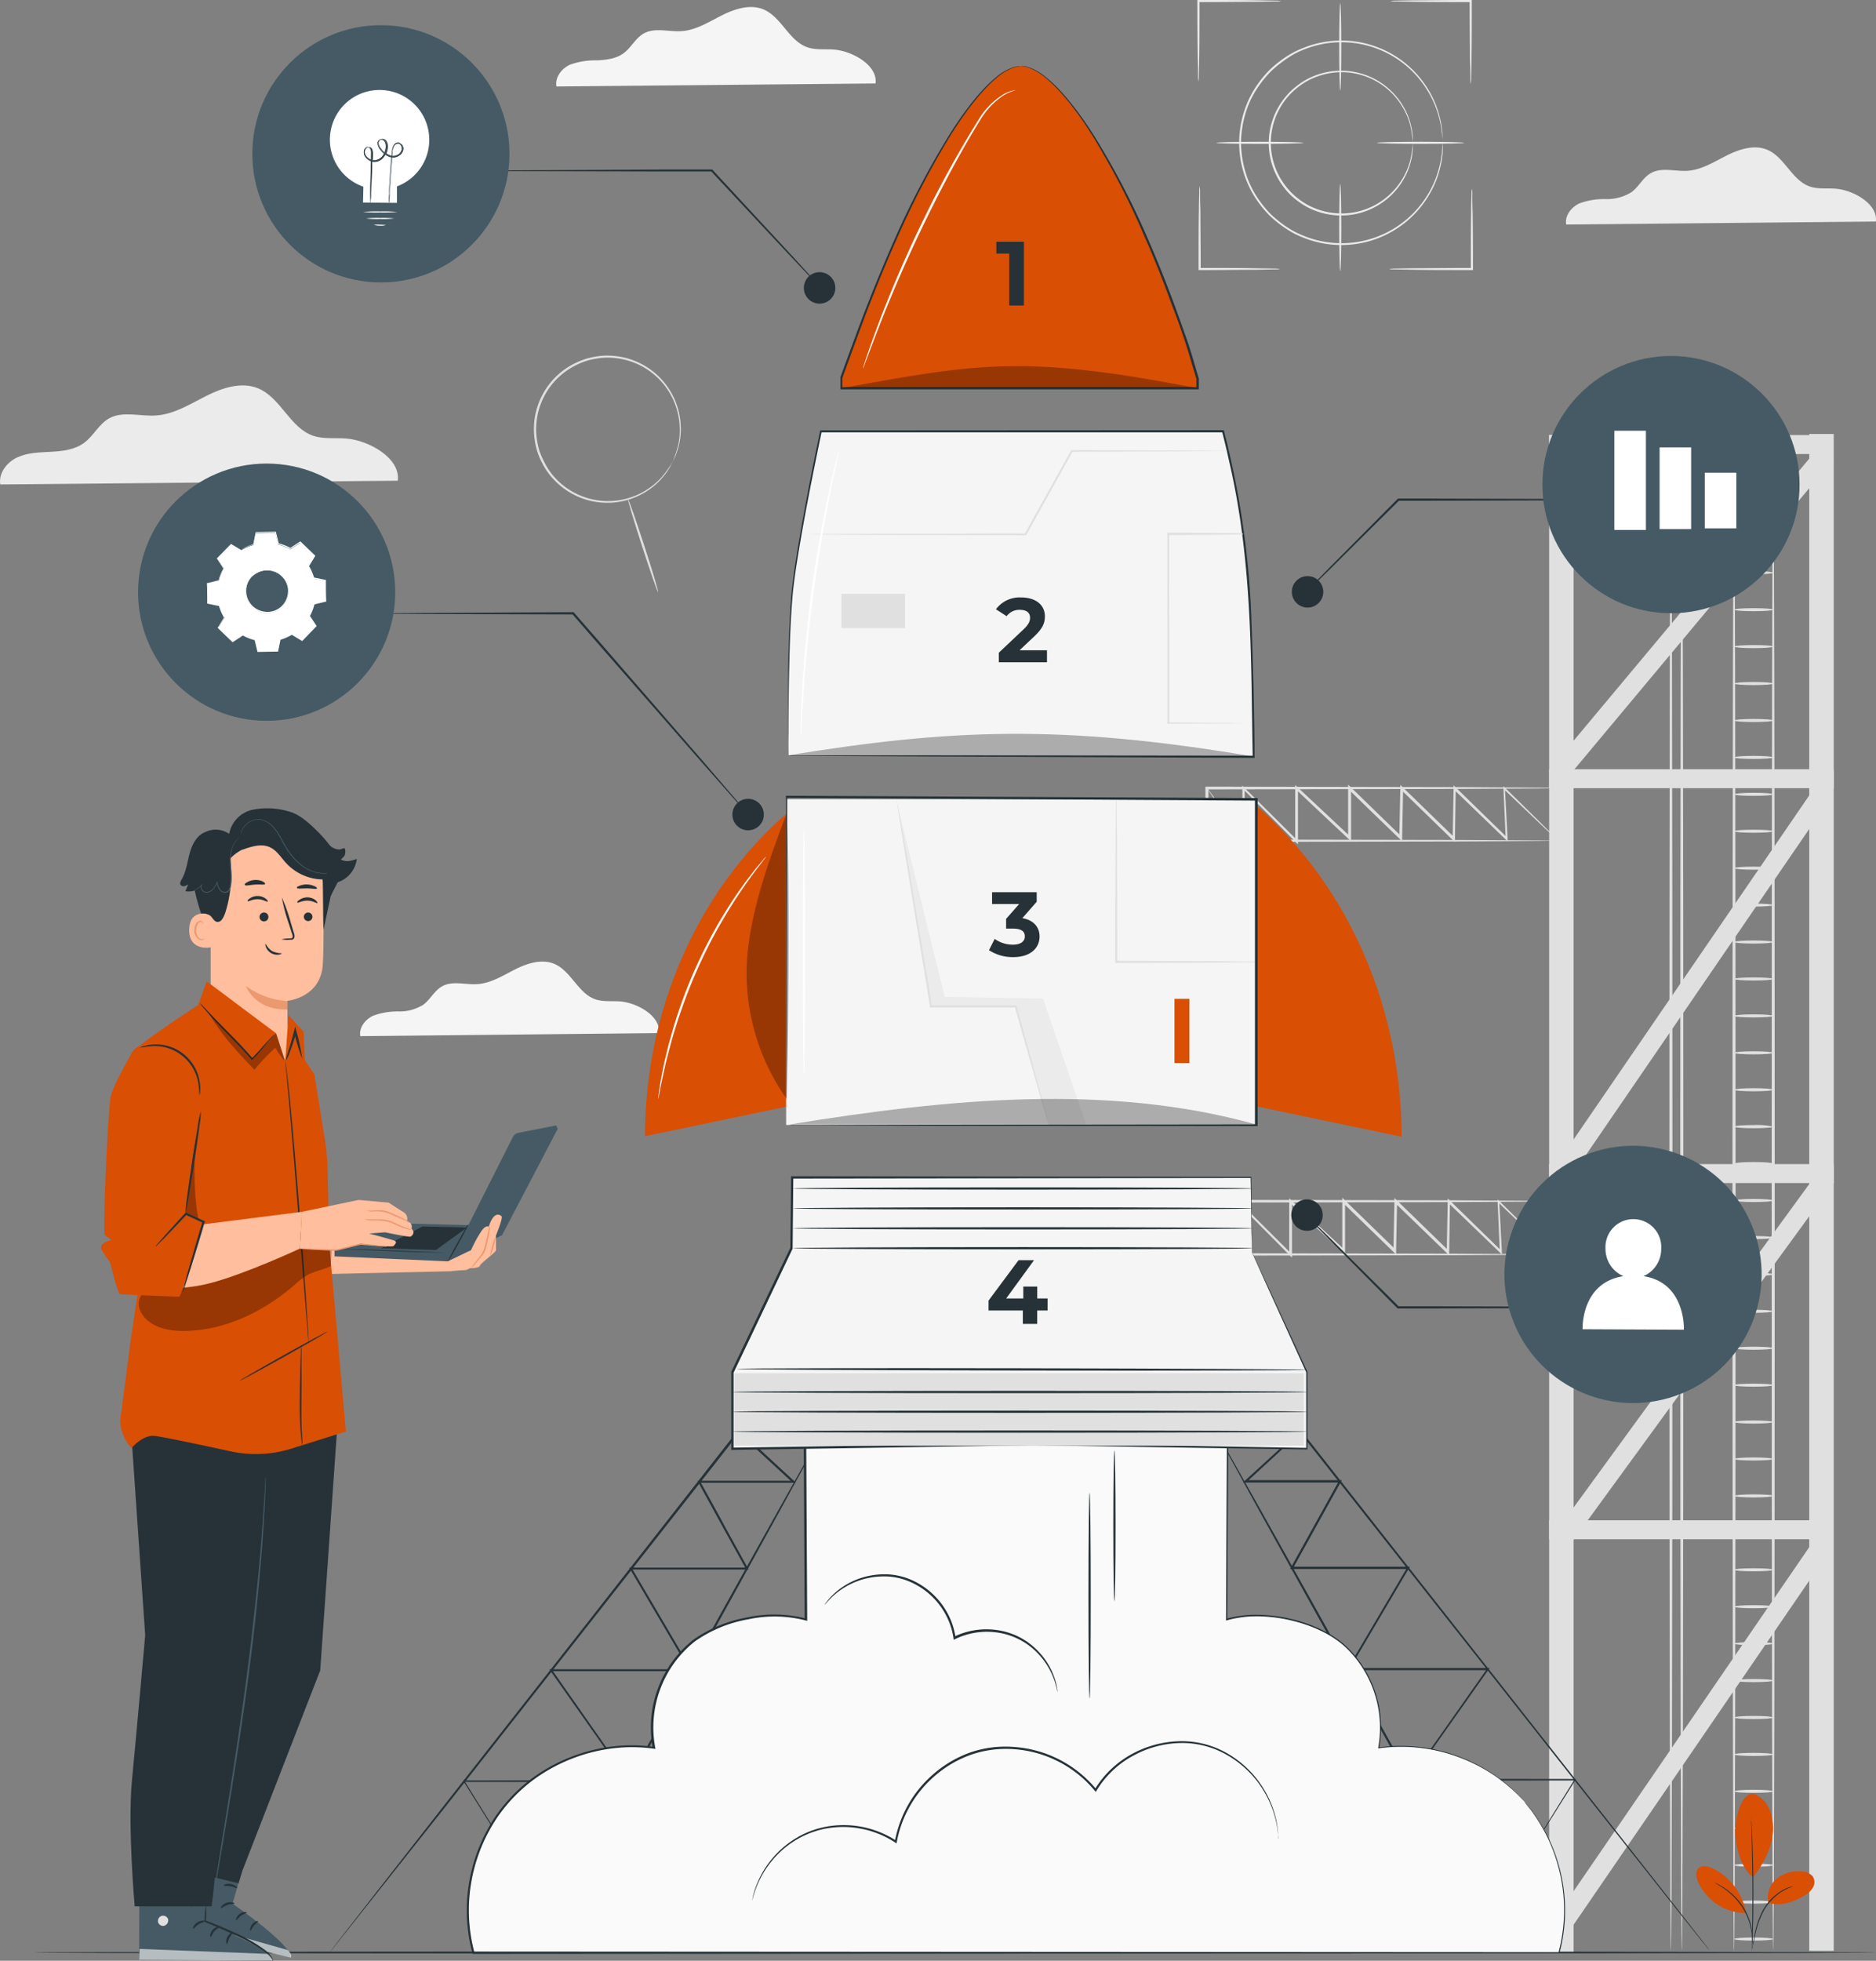 <svg xmlns="http://www.w3.org/2000/svg" width="459.813" height="480.354" viewBox="0 0 459.813 480.354">
  <rect x="0" y="0" width="459.813" height="480.354" fill="#808080" stroke="none"/>
  <g id="Project_Stages-pana" data-name="Project Stages-pana" transform="translate(-26.324 -25.48)">
    <g id="freepik--background-complete--inject-82" transform="translate(26.324 25.48)">
      <path id="Path_5650" data-name="Path 5650" d="M184.812,134.535a28.155,28.155,0,0,0,1.387-4.14,17.139,17.139,0,0,0,.357-5.086,17.612,17.612,0,0,0-15.426-16.277,16.613,16.613,0,0,0-5.044.105,16.193,16.193,0,0,0-4.991,1.639,17.465,17.465,0,0,0-9.457,18.463,19.427,19.427,0,0,0,.609,2.6,21.231,21.231,0,0,0,1.051,2.417,16.51,16.51,0,0,0,2.869,4.2,17.643,17.643,0,0,0,22.162,2.911,17.288,17.288,0,0,0,3.909-3.279,26.7,26.7,0,0,0,2.543-3.552,1.053,1.053,0,0,1-.116.273l-.4.746a8,8,0,0,1-.725,1.177,14.33,14.33,0,0,1-1.145,1.5,16.814,16.814,0,0,1-3.909,3.394,17.932,17.932,0,0,1-22.75-2.879,17.035,17.035,0,0,1-2.963-4.256,16.4,16.4,0,0,1-1.671-5.16,17.969,17.969,0,0,1,9.72-19.03,20.422,20.422,0,0,1,2.533-1.051,21.014,21.014,0,0,1,2.617-.62,16.907,16.907,0,0,1,5.191-.095,17.935,17.935,0,0,1,15.668,16.75,16.52,16.52,0,0,1-.462,5.149,11.291,11.291,0,0,1-.546,1.807,7.876,7.876,0,0,1-.515,1.282l-.378.767C184.875,134.461,184.823,134.545,184.812,134.535Z" transform="translate(-19.995 -21.266)" fill="#e0e0e0"/>
      <path id="Path_5651" data-name="Path 5651" d="M172.8,141.84c.147,0,1.913,5.023,3.962,11.317s3.573,11.443,3.426,11.486-1.913-5.023-3.951-11.317S172.664,141.893,172.8,141.84Z" transform="translate(-18.88 -19.566)" fill="#e0e0e0"/>
      <path id="Path_5652" data-name="Path 5652" d="M365.243,59.981a3.053,3.053,0,0,1-.052-.4,6.565,6.565,0,0,0-.084-1.177,5.16,5.16,0,0,0-.053-.872c-.052-.315-.105-.662-.158-1.051a19.563,19.563,0,0,0-.525-2.564,23.685,23.685,0,0,0-2.764-6.568,24.642,24.642,0,0,0-29.6-10.508,26.124,26.124,0,0,0-3.205,1.419,27.122,27.122,0,0,0-3.016,2A28.2,28.2,0,0,0,323,42.632a27.553,27.553,0,0,0-2.417,2.858,23.673,23.673,0,0,0-3.5,6.725,26.27,26.27,0,0,0-1.272,7.766,25.893,25.893,0,0,0,1.271,7.755,23.589,23.589,0,0,0,3.51,6.778A28.829,28.829,0,0,0,323,77.372a29.584,29.584,0,0,0,2.8,2.375,25.7,25.7,0,0,0,3.016,1.934,26.126,26.126,0,0,0,3.205,1.419,24.7,24.7,0,0,0,29.6-10.508,23.865,23.865,0,0,0,2.753-6.568,19.786,19.786,0,0,0,.525-2.554c.053-.378.126-.725.158-1.051s0-.609.053-.872c0-.494.063-.883.084-1.177a3.053,3.053,0,0,1,.053-.4,1.923,1.923,0,0,1,0,.4c0,.294,0,.683,0,1.187v.872a8.5,8.5,0,0,1-.137,1.051,18.157,18.157,0,0,1-.483,2.585,23.183,23.183,0,0,1-2.711,6.673,24.929,24.929,0,0,1-29.991,10.8,27.18,27.18,0,0,1-3.279-1.429,27.763,27.763,0,0,1-5.927-4.392,27.429,27.429,0,0,1-2.469-2.9,24.58,24.58,0,0,1-3.594-6.914,24.831,24.831,0,0,1,0-15.846,24.043,24.043,0,0,1,3.583-6.914,27.322,27.322,0,0,1,2.459-2.9,27.763,27.763,0,0,1,5.927-4.392,27.175,27.175,0,0,1,3.279-1.429,24.91,24.91,0,0,1,29.98,10.813,23.116,23.116,0,0,1,2.68,6.683,18,18,0,0,1,.483,2.6c.053.378.116.725.137,1.051s0,.609,0,.872v1.187A1.923,1.923,0,0,1,365.243,59.981Z" transform="translate(-11.634 -24.999)" fill="#ebebeb"/>
      <path id="Path_5653" data-name="Path 5653" d="M357.578,59.624a28.1,28.1,0,0,0-.641-4.256,16.572,16.572,0,0,0-1.965-4.624,17.349,17.349,0,0,0-20.827-7.356,16.351,16.351,0,0,0-4.371,2.354,19.554,19.554,0,0,0-1.955,1.671,17.276,17.276,0,0,0-1.7,22.435,18.458,18.458,0,0,0,1.7,2.007,19.532,19.532,0,0,0,1.955,1.671,16.066,16.066,0,0,0,4.371,2.354,17.339,17.339,0,0,0,16.4-2.448,17.591,17.591,0,0,0,4.434-4.918,16.7,16.7,0,0,0,1.955-4.624,28.1,28.1,0,0,0,.641-4.2,1.158,1.158,0,0,1,0,.284v.841a7.654,7.654,0,0,1-.116,1.356A11.56,11.56,0,0,1,357.127,64a16.275,16.275,0,0,1-1.9,4.718,17.654,17.654,0,0,1-11.906,8.407,17.864,17.864,0,0,1-9.331-.736,16.739,16.739,0,0,1-4.508-2.417,15.983,15.983,0,0,1-3.762-3.762,17.686,17.686,0,0,1,0-21.017,19.3,19.3,0,0,1,1.744-2.049,20.478,20.478,0,0,1,2.018-1.713,16.739,16.739,0,0,1,4.508-2.417,17.662,17.662,0,0,1,21.237,7.671,16.276,16.276,0,0,1,1.9,4.718,13.469,13.469,0,0,1,.336,1.828,7.657,7.657,0,0,1,.116,1.356v.841a1.157,1.157,0,0,1,0,.2Z" transform="translate(-11.283 -24.642)" fill="#ebebeb"/>
      <path id="Path_5654" data-name="Path 5654" d="M338.942,47.626c-.137,0-.252-4.8-.252-10.708s.116-10.718.252-10.718.263,4.8.263,10.718S339.089,47.626,338.942,47.626Z" transform="translate(-10.448 -25.443)" fill="#ebebeb"/>
      <path id="Path_5655" data-name="Path 5655" d="M338.942,89.746c-.137,0-.252-4.792-.252-10.708s.116-10.708.252-10.708.263,4.792.263,10.708S339.089,89.746,338.942,89.746Z" transform="translate(-10.448 -23.302)" fill="#ebebeb"/>
      <path id="Path_5656" data-name="Path 5656" d="M331.405,58.782c0,.147-4.792.263-10.708.263s-10.7-.116-10.7-.263,4.792-.252,10.708-.252S331.405,58.646,331.405,58.782Z" transform="translate(-11.906 -23.8)" fill="#ebebeb"/>
      <path id="Path_5657" data-name="Path 5657" d="M368.916,58.782c0,.147-4.8.263-10.718.263s-10.708-.116-10.708-.263,4.792-.252,10.708-.252S368.916,58.646,368.916,58.782Z" transform="translate(-10.001 -23.8)" fill="#ebebeb"/>
      <path id="Path_5658" data-name="Path 5658" d="M326.206,25.732a8.175,8.175,0,0,1-1.576.105l-4.287.084c-3.636,0-8.648.074-14.176.074h-.294l.252-.263c0,5.475,0,10.414-.074,13.986,0,1.713-.063,3.152-.084,4.2a10.3,10.3,0,0,1-.095,1.555,8.048,8.048,0,0,1-.105-1.555c0-1.051,0-2.511-.074-4.2-.053-3.573-.084-8.512-.084-13.986V25.48h.557c5.527,0,10.508,0,14.176.074l4.287.084a10.509,10.509,0,0,1,1.576.095Z" transform="translate(-12.129 -25.48)" fill="#ebebeb"/>
      <path id="Path_5659" data-name="Path 5659" d="M306.142,68.84a8.3,8.3,0,0,1,.105,1.576c0,1.051,0,2.554.084,4.3,0,3.625.074,8.638.074,14.176v.294l-.263-.263c5.475,0,10.414,0,13.986.084l4.2.074a8.047,8.047,0,0,1,1.555.105,10.3,10.3,0,0,1-1.555.095l-4.2.084c-3.573,0-8.512.074-13.986.074h-.252V88.89c0-5.538,0-10.508.074-14.176,0-1.744.063-3.152.084-4.3A10.626,10.626,0,0,1,306.142,68.84Z" transform="translate(-12.115 -23.276)" fill="#ebebeb"/>
      <path id="Path_5660" data-name="Path 5660" d="M350.29,89.155a8.174,8.174,0,0,1,1.576-.105l4.287-.084c3.636,0,8.648-.074,14.176-.074h.294l-.252.263c0-5.475,0-10.414.074-13.986,0-1.713.063-3.152.084-4.2a10.305,10.305,0,0,1,.095-1.555,8.052,8.052,0,0,1,.105,1.555c0,1.051,0,2.511.074,4.2.053,3.573.084,8.512.084,13.986v.252h-.557c-5.527,0-10.508,0-14.176-.074l-4.287-.084A10.51,10.51,0,0,1,350.29,89.155Z" transform="translate(-9.859 -23.247)" fill="#ebebeb"/>
      <path id="Path_5661" data-name="Path 5661" d="M370.325,46.076a8.3,8.3,0,0,1-.105-1.576c0-1.051,0-2.554-.084-4.3,0-3.625-.074-8.638-.074-14.176v-.294l.263.263c-5.475,0-10.414,0-13.986-.074l-4.2-.084a8.05,8.05,0,0,1-1.555-.105,10.3,10.3,0,0,1,1.555-.095l4.2-.084c3.573,0,8.512-.074,13.986-.074h.252v.546c0,5.538,0,10.508-.074,14.176,0,1.744-.063,3.152-.084,4.3A10.634,10.634,0,0,1,370.325,46.076Z" transform="translate(-9.844 -25.48)" fill="#ebebeb"/>
      <rect id="Rectangle_598" data-name="Rectangle 598" width="6" height="371.772" transform="translate(379.701 106.585)" fill="#e0e0e0"/>
      <rect id="Rectangle_599" data-name="Rectangle 599" width="6" height="371.614" transform="translate(443.454 106.312)" fill="#e0e0e0"/>
      <rect id="Rectangle_600" data-name="Rectangle 600" width="67.421" height="4.645" transform="translate(379.701 106.585)" fill="#e0e0e0"/>
      <rect id="Rectangle_601" data-name="Rectangle 601" width="69.754" height="4.645" transform="translate(379.701 188.445)" fill="#e0e0e0"/>
      <rect id="Rectangle_602" data-name="Rectangle 602" width="69.102" height="4.645" transform="translate(379.701 372.444)" fill="#e0e0e0"/>
      <rect id="Rectangle_603" data-name="Rectangle 603" width="109.37" height="4.645" transform="matrix(0.589, -0.808, 0.808, 0.589, 381.352, 375.268)" fill="#e0e0e0"/>
      <rect id="Rectangle_604" data-name="Rectangle 604" width="115.002" height="4.645" transform="translate(380.167 287.217) rotate(-55.58)" fill="#e0e0e0"/>
      <rect id="Rectangle_605" data-name="Rectangle 605" width="115.002" height="4.645" transform="translate(380.166 471.379) rotate(-55.58)" fill="#e0e0e0"/>
      <rect id="Rectangle_606" data-name="Rectangle 606" width="100.259" height="4.645" transform="matrix(0.641, -0.767, 0.767, 0.641, 381.617, 186.348)" fill="#e0e0e0"/>
      <rect id="Rectangle_607" data-name="Rectangle 607" width="69.754" height="4.645" transform="translate(379.701 285.183)" fill="#e0e0e0"/>
      <path id="Path_5662" data-name="Path 5662" d="M416.078,498.2c-.21,0-.378-82.605-.378-184.472s.168-184.483.378-184.483.378,82.584.378,184.483S416.289,498.2,416.078,498.2Z" transform="translate(-6.534 -20.206)" fill="#e0e0e0"/>
      <path id="Path_5663" data-name="Path 5663" d="M418.618,497.993c-.21,0-.378-81.964-.378-183.1s.168-183.117.378-183.117S419,213.744,419,314.9,418.828,497.993,418.618,497.993Z" transform="translate(-6.405 -20.077)" fill="#e0e0e0"/>
      <path id="Path_5664" data-name="Path 5664" d="M430.8,498.171c-.21,0-.378-82.017-.378-183.18s.168-183.211.378-183.211.378,82.017.378,183.211S431.03,498.171,430.8,498.171Z" transform="translate(-5.786 -20.077)" fill="#e0e0e0"/>
      <path id="Path_5665" data-name="Path 5665" d="M439.938,497.993c-.21,0-.378-81.964-.378-183.1s.168-183.117.378-183.117.378,81.964.378,183.117S440.148,497.993,439.938,497.993Z" transform="translate(-5.321 -20.077)" fill="#e0e0e0"/>
      <path id="Path_5666" data-name="Path 5666" d="M440.383,159.018c0,.21-2.1.378-4.792.378s-4.781-.168-4.781-.378,2.1-.378,4.781-.378S440.383,158.819,440.383,159.018Z" transform="translate(-5.766 -18.712)" fill="#e0e0e0"/>
      <path id="Path_5667" data-name="Path 5667" d="M440.383,151.4c0,.21-2.1.378-4.792.378s-4.781-.168-4.781-.378,2.1-.378,4.781-.378S440.383,151.188,440.383,151.4Z" transform="translate(-5.766 -19.099)" fill="#e0e0e0"/>
      <path id="Path_5668" data-name="Path 5668" d="M440.383,143.758c0,.21-2.1.378-4.792.378s-4.781-.168-4.781-.378,2.1-.378,4.781-.378S440.383,143.548,440.383,143.758Z" transform="translate(-5.766 -19.488)" fill="#e0e0e0"/>
      <path id="Path_5669" data-name="Path 5669" d="M440.383,136.118c0,.21-2.1.389-4.792.389s-4.781-.179-4.781-.389,2.1-.378,4.781-.378S440.383,135.919,440.383,136.118Z" transform="translate(-5.766 -19.876)" fill="#e0e0e0"/>
      <path id="Path_5670" data-name="Path 5670" d="M440.383,167.638c0,.21-2.1.378-4.792.378s-4.781-.168-4.781-.378,2.1-.378,4.781-.378S440.383,167.428,440.383,167.638Z" transform="translate(-5.766 -18.274)" fill="#e0e0e0"/>
      <path id="Path_5671" data-name="Path 5671" d="M440.383,176.248c0,.21-2.1.378-4.792.378s-4.781-.168-4.781-.378,2.1-.378,4.781-.378S440.383,176.007,440.383,176.248Z" transform="translate(-5.766 -17.836)" fill="#e0e0e0"/>
      <path id="Path_5672" data-name="Path 5672" d="M440.383,184.858c0,.21-2.1.378-4.792.378s-4.781-.168-4.781-.378,2.1-.378,4.781-.378S440.383,184.648,440.383,184.858Z" transform="translate(-5.766 -17.399)" fill="#e0e0e0"/>
      <path id="Path_5673" data-name="Path 5673" d="M440.383,193.468c0,.21-2.1.378-4.792.378s-4.781-.168-4.781-.378,2.1-.378,4.781-.378S440.383,193.258,440.383,193.468Z" transform="translate(-5.766 -16.961)" fill="#e0e0e0"/>
      <path id="Path_5674" data-name="Path 5674" d="M440.383,202.078c0,.21-2.1.378-4.792.378s-4.781-.168-4.781-.378,2.1-.378,4.781-.378S440.383,201.868,440.383,202.078Z" transform="translate(-5.766 -16.524)" fill="#e0e0e0"/>
      <path id="Path_5675" data-name="Path 5675" d="M440.383,210.689c0,.2-2.1.378-4.792.378s-4.781-.179-4.781-.378,2.1-.389,4.781-.389S440.383,210.479,440.383,210.689Z" transform="translate(-5.766 -16.086)" fill="#e0e0e0"/>
      <path id="Path_5676" data-name="Path 5676" d="M440.383,219.288c0,.21-2.1.378-4.792.378s-4.781-.168-4.781-.378,2.1-.378,4.781-.378S440.383,219.078,440.383,219.288Z" transform="translate(-5.766 -15.649)" fill="#e0e0e0"/>
      <path id="Path_5677" data-name="Path 5677" d="M440.383,227.9c0,.21-2.1.378-4.792.378s-4.781-.168-4.781-.378,2.1-.378,4.781-.378S440.383,227.688,440.383,227.9Z" transform="translate(-5.766 -15.211)" fill="#e0e0e0"/>
      <path id="Path_5678" data-name="Path 5678" d="M440.383,236.508c0,.21-2.1.378-4.792.378s-4.781-.168-4.781-.378,2.1-.378,4.781-.378S440.383,236.3,440.383,236.508Z" transform="translate(-5.766 -14.774)" fill="#e0e0e0"/>
      <path id="Path_5679" data-name="Path 5679" d="M440.383,245.118c0,.21-2.1.378-4.792.378s-4.781-.168-4.781-.378,2.1-.378,4.781-.378S440.383,244.908,440.383,245.118Z" transform="translate(-5.766 -14.336)" fill="#e0e0e0"/>
      <path id="Path_5680" data-name="Path 5680" d="M440.383,253.728c0,.21-2.1.378-4.792.378s-4.781-.168-4.781-.378,2.1-.378,4.781-.378S440.383,253.518,440.383,253.728Z" transform="translate(-5.766 -13.898)" fill="#e0e0e0"/>
      <path id="Path_5681" data-name="Path 5681" d="M440.383,262.338c0,.21-2.1.378-4.792.378s-4.781-.168-4.781-.378,2.1-.378,4.781-.378S440.383,262.128,440.383,262.338Z" transform="translate(-5.766 -13.461)" fill="#e0e0e0"/>
      <path id="Path_5682" data-name="Path 5682" d="M440.383,270.948c0,.21-2.1.378-4.792.378s-4.781-.168-4.781-.378,2.1-.378,4.781-.378S440.383,270.738,440.383,270.948Z" transform="translate(-5.766 -13.023)" fill="#e0e0e0"/>
      <path id="Path_5683" data-name="Path 5683" d="M440.383,279.559c0,.21-2.1.378-4.792.378s-4.781-.168-4.781-.378,2.1-.389,4.781-.389S440.383,279.349,440.383,279.559Z" transform="translate(-5.766 -12.586)" fill="#e0e0e0"/>
      <path id="Path_5684" data-name="Path 5684" d="M440.383,288.158c0,.21-2.1.389-4.792.389s-4.781-.179-4.781-.389,2.1-.378,4.781-.378A17.924,17.924,0,0,1,440.383,288.158Z" transform="translate(-5.766 -12.149)" fill="#e0e0e0"/>
      <path id="Path_5685" data-name="Path 5685" d="M440.383,296.768c0,.21-2.1.378-4.792.378s-4.781-.168-4.781-.378,2.1-.378,4.781-.378S440.383,296.558,440.383,296.768Z" transform="translate(-5.766 -11.711)" fill="#e0e0e0"/>
      <path id="Path_5686" data-name="Path 5686" d="M440.383,305.378c0,.21-2.1.378-4.792.378s-4.781-.168-4.781-.378,2.1-.378,4.781-.378S440.383,305.168,440.383,305.378Z" transform="translate(-5.766 -11.273)" fill="#e0e0e0"/>
      <path id="Path_5687" data-name="Path 5687" d="M440.383,314.018c0,.21-2.1.378-4.792.378s-4.781-.168-4.781-.378,2.1-.378,4.781-.378S440.383,313.777,440.383,314.018Z" transform="translate(-5.766 -10.834)" fill="#e0e0e0"/>
      <path id="Path_5688" data-name="Path 5688" d="M440.383,322.6c0,.21-2.1.378-4.792.378s-4.781-.168-4.781-.378,2.1-.378,4.781-.378S440.383,322.388,440.383,322.6Z" transform="translate(-5.766 -10.398)" fill="#e0e0e0"/>
      <path id="Path_5689" data-name="Path 5689" d="M440.383,331.208c0,.21-2.1.378-4.792.378s-4.781-.168-4.781-.378,2.1-.378,4.781-.378S440.383,331.009,440.383,331.208Z" transform="translate(-5.766 -9.96)" fill="#e0e0e0"/>
      <path id="Path_5690" data-name="Path 5690" d="M440.383,339.818c0,.21-2.1.378-4.792.378s-4.781-.168-4.781-.378,2.1-.378,4.781-.378S440.383,339.608,440.383,339.818Z" transform="translate(-5.766 -9.523)" fill="#e0e0e0"/>
      <path id="Path_5691" data-name="Path 5691" d="M440.383,348.428c0,.21-2.1.378-4.792.378s-4.781-.168-4.781-.378,2.1-.378,4.781-.378S440.383,348.218,440.383,348.428Z" transform="translate(-5.766 -9.085)" fill="#e0e0e0"/>
      <path id="Path_5692" data-name="Path 5692" d="M440.383,357.018c0,.21-2.1.389-4.792.389s-4.781-.179-4.781-.389,2.1-.378,4.781-.378S440.383,356.829,440.383,357.018Z" transform="translate(-5.766 -8.649)" fill="#e0e0e0"/>
      <path id="Path_5693" data-name="Path 5693" d="M440.383,365.638c0,.21-2.1.378-4.792.378s-4.781-.168-4.781-.378,2.1-.378,4.781-.378S440.383,365.428,440.383,365.638Z" transform="translate(-5.766 -8.211)" fill="#e0e0e0"/>
      <path id="Path_5694" data-name="Path 5694" d="M440.383,374.248c0,.21-2.1.378-4.792.378s-4.781-.168-4.781-.378,2.1-.378,4.781-.378S440.383,374.007,440.383,374.248Z" transform="translate(-5.766 -7.773)" fill="#e0e0e0"/>
      <path id="Path_5695" data-name="Path 5695" d="M440.383,382.858c0,.21-2.1.378-4.792.378s-4.781-.168-4.781-.378,2.1-.378,4.781-.378S440.383,382.648,440.383,382.858Z" transform="translate(-5.766 -7.335)" fill="#e0e0e0"/>
      <path id="Path_5696" data-name="Path 5696" d="M440.383,391.468c0,.21-2.1.378-4.792.378s-4.781-.168-4.781-.378,2.1-.378,4.781-.378S440.383,391.258,440.383,391.468Z" transform="translate(-5.766 -6.898)" fill="#e0e0e0"/>
      <path id="Path_5697" data-name="Path 5697" d="M440.383,400.078c0,.21-2.1.378-4.792.378s-4.781-.168-4.781-.378,2.1-.378,4.781-.378S440.383,399.868,440.383,400.078Z" transform="translate(-5.766 -6.46)" fill="#e0e0e0"/>
      <path id="Path_5698" data-name="Path 5698" d="M440.383,408.688c0,.21-2.1.378-4.792.378s-4.781-.168-4.781-.378,2.1-.378,4.781-.378S440.383,408.478,440.383,408.688Z" transform="translate(-5.766 -6.023)" fill="#e0e0e0"/>
      <path id="Path_5699" data-name="Path 5699" d="M440.383,417.3c0,.21-2.1.378-4.792.378s-4.781-.168-4.781-.378,2.1-.378,4.781-.378S440.383,417.088,440.383,417.3Z" transform="translate(-5.766 -5.585)" fill="#e0e0e0"/>
      <path id="Path_5700" data-name="Path 5700" d="M440.383,425.909c0,.21-2.1.378-4.792.378s-4.781-.168-4.781-.378,2.1-.389,4.781-.389S440.383,425.7,440.383,425.909Z" transform="translate(-5.766 -5.148)" fill="#e0e0e0"/>
      <path id="Path_5701" data-name="Path 5701" d="M440.383,434.508c0,.21-2.1.389-4.792.389s-4.781-.179-4.781-.389,2.1-.378,4.781-.378S440.383,434.309,440.383,434.508Z" transform="translate(-5.766 -4.71)" fill="#e0e0e0"/>
      <path id="Path_5702" data-name="Path 5702" d="M440.383,443.118c0,.21-2.1.378-4.792.378s-4.781-.168-4.781-.378,2.1-.378,4.781-.378S440.383,442.908,440.383,443.118Z" transform="translate(-5.766 -4.273)" fill="#e0e0e0"/>
      <path id="Path_5703" data-name="Path 5703" d="M440.383,451.728c0,.21-2.1.378-4.792.378s-4.781-.168-4.781-.378,2.1-.378,4.781-.378S440.383,451.518,440.383,451.728Z" transform="translate(-5.766 -3.835)" fill="#e0e0e0"/>
      <path id="Path_5704" data-name="Path 5704" d="M440.383,460.338c0,.21-2.1.378-4.792.378s-4.781-.168-4.781-.378,2.1-.378,4.781-.378S440.383,460.128,440.383,460.338Z" transform="translate(-5.766 -3.397)" fill="#e0e0e0"/>
      <path id="Path_5705" data-name="Path 5705" d="M440.383,468.948c0,.21-2.1.378-4.792.378s-4.781-.168-4.781-.378,2.1-.378,4.781-.378S440.383,468.738,440.383,468.948Z" transform="translate(-5.766 -2.96)" fill="#e0e0e0"/>
      <path id="Path_5706" data-name="Path 5706" d="M440.383,477.558c0,.21-2.1.378-4.792.378s-4.781-.168-4.781-.378,2.1-.378,4.781-.378S440.383,477.348,440.383,477.558Z" transform="translate(-5.766 -2.522)" fill="#e0e0e0"/>
      <path id="Path_5707" data-name="Path 5707" d="M394.8,305.578h-1.765l-5.086.063-18.768.116-62.661.126.378-.378v13.146l-.378-.378,62.661.126,18.778.116,5.075.063H394.8a1.3,1.3,0,0,1-.441,0h-1.324l-5.075.074-18.778.116-62.661.116h-.378V305.2h.378l62.661.116,18.768.116,5.086.074h1.324A1.3,1.3,0,0,1,394.8,305.578Z" transform="translate(-12.103 -11.263)" fill="#e0e0e0"/>
      <path id="Path_5708" data-name="Path 5708" d="M391.912,317.793a1.152,1.152,0,0,1-.231-.179l-.652-.6-2.5-2.343c-2.207-2.1-5.37-5.117-9.342-8.921l.357-.158c.2,3.636.42,7.776.662,12.337v.694l-.494-.483-12.788-12.305.557-.231c-.063,3.962-.126,8.112-.189,12.421v.809l-.578-.567-12.831-12.4.631-.263c-.074,3.878-.158,7.976-.231,12.158v.862l-.62-.6-6.074-5.885-6.463-6.3.641-.263v13.1l-.62-.588-12.978-12.232.588-.252V319.39l-.546-.557-12.967-13.051.452-.179c0,4.813,0,9.006-.063,12.61v.652l-.368-.525-6.494-9.394-1.744-2.469-.42-.652-.126-.221a.982.982,0,0,1,.179.189l.462.62c.431.578,1.051,1.387,1.765,2.417l6.662,9.279-.368.116c0-3.615,0-7.808-.063-12.61v-.6l.462.452,13.041,12.967-.546.231V304.847l.588.546L341.7,317.52l-.62.273V304.71l.641.62,6.473,6.3,6.063,5.885-.641.263c.084-4.2.168-8.27.252-12.147v-.851l.609.588,12.8,12.442-.588.242c.074-4.308.158-8.459.231-12.421v-.746l.536.515,12.7,12.389-.462.21c-.2-4.571-.378-8.711-.546-12.347V305.1l.389.389,9.205,9.058q1.545,1.566,2.427,2.427l.609.641A.915.915,0,0,1,391.912,317.793Z" transform="translate(-12.085 -11.288)" fill="#e0e0e0"/>
      <path id="Path_5709" data-name="Path 5709" d="M396.138,209.248a2.834,2.834,0,0,1-.441,0h-1.324l-5.075.074-18.778.116-62.661.116.378-.378V222.2l-.378-.378,62.661.116,18.778.116,5.075.074H395.7a1.775,1.775,0,0,1,.441,0,2.359,2.359,0,0,1-.441,0h-1.324l-5.075.063-18.778.116-62.661.126h-.378V208.87h.378l62.661.116,18.778.126,5.075.063H395.7Z" transform="translate(-12.034 -16.159)" fill="#e0e0e0"/>
      <path id="Path_5710" data-name="Path 5710" d="M393.25,221.472l-.231-.189-.651-.588-2.5-2.354-9.352-8.911.357-.168c.2,3.636.42,7.776.662,12.347v.683l-.494-.473L368.261,209.5l.557-.221c-.063,3.951-.126,8.1-.189,12.41v.809l-.578-.557-12.757-12.41.631-.252c-.074,3.867-.158,7.976-.231,12.148v.872l-.62-.609-6.084-5.874c-2.175-2.1-4.34-4.2-6.463-6.3l.641-.273v13.051l-.62-.588c-4.508-4.2-8.858-8.323-12.978-12.211l.588-.252v13.787l-.546-.546L316.644,209.43l.452-.189c0,4.813,0,9.006-.063,12.61v.641l-.368-.525-6.557-9.342-1.692-2.48L308,209.5a2.175,2.175,0,0,1-.126-.231.923.923,0,0,1,.179.2l.462.609c.431.578,1.051,1.387,1.765,2.417l6.662,9.289-.368.116c0-3.625,0-7.818-.063-12.61v-.641l.462.452c3.867,3.857,8.238,8.186,13.041,12.967l-.546.231V208.484l.588.557,13.009,12.179-.62.263V208.4l.641.62,6.473,6.3,6.063,5.874-.641.263c.084-4.2.168-8.27.252-12.148v-.851l.609.6,12.8,12.431-.588.242c.084-4.308.158-8.407.231-12.41v-.757l.536.525,12.7,12.379-.462.21c-.2-4.571-.378-8.711-.546-12.347v-.546l.389.378c3.92,3.867,7.041,6.925,9.205,9.069l2.427,2.427.609.63C393.2,221.388,393.26,221.462,393.25,221.472Z" transform="translate(-12.015 -16.183)" fill="#e0e0e0"/>
      <path id="Path_5711" data-name="Path 5711" d="M123.815,138.679c.746-5.412-6.893-9.867-12.61-10.33-2.743-.221-5.58.2-8.175-.7-5.622-1.955-7.86-9.216-13.345-11.559-4.1-1.734-8.816-.189-12.789,1.807s-7.9,4.519-12.347,4.8c-3.888.273-8.091-1.156-11.454.694-2.522,1.4-3.836,4.3-6.158,6.011s-5.254,2.028-8.049,2.186-5.727.179-8.291,1.356-4.687,3.888-4.2,6.652Z" transform="translate(-26.324 -20.913)" fill="#ebebeb"/>
      <path id="Path_5712" data-name="Path 5712" d="M234.326,45.846c.6-4.35-5.538-7.923-10.151-8.3-2.2-.179-4.476.158-6.557-.567-4.519-1.566-6.3-7.356-10.718-9.258-3.3-1.387-7.083-.147-10.277,1.461s-6.3,3.625-9.909,3.846c-3.1.2-6.463-.946-9.184.567-2.018,1.124-3.079,3.457-4.939,4.834s-4.2,1.629-6.463,1.755a18.211,18.211,0,0,0-6.662,1.051c-2.1.946-3.762,3.152-3.342,5.349Z" transform="translate(-19.731 -25.397)" fill="#f5f5f5"/>
      <path id="Path_5713" data-name="Path 5713" d="M183.542,267.177c.567-4.067-5.181-7.408-9.457-7.755-2.1-.168-4.2.147-6.147-.536-4.2-1.471-5.906-6.925-10.025-8.669-3.089-1.293-6.631-.137-9.615,1.366s-5.937,3.394-9.279,3.6c-2.9.189-6.053-.883-8.585.525-1.9,1.051-2.89,3.237-4.634,4.529a11,11,0,0,1-6.042,1.639,17.074,17.074,0,0,0-6.242,1.051c-1.923.883-3.52,2.921-3.152,5Z" transform="translate(-22.056 -14.086)" fill="#f5f5f5"/>
      <path id="Path_5714" data-name="Path 5714" d="M467.534,78.008c.578-4.2-5.37-7.692-9.846-8.049-2.1-.168-4.35.158-6.368-.546-4.371-1.524-6.126-7.188-10.393-8.985-3.153-1.345-6.872-.147-9.962,1.408s-6.158,3.52-9.615,3.741c-3.005.189-6.3-.925-8.911.546-1.955,1.051-2.984,3.352-4.792,4.687a11.443,11.443,0,0,1-6.3,1.7,17.36,17.36,0,0,0-6.463,1.051c-2,.914-3.646,3.026-3.237,5.181Z" transform="translate(-7.76 -23.733)" fill="#ebebeb"/>
    </g>
    <g id="freepik--Floor--inject-82" transform="translate(34.642 503.542)">
      <path id="Path_5715" data-name="Path 5715" d="M485.591,480.693c0,.158-101.047.273-225.665.273s-225.686-.116-225.686-.273,101.026-.273,225.686-.273S485.591,480.546,485.591,480.693Z" transform="translate(-34.24 -480.42)" fill="#263238"/>
    </g>
    <g id="freepik--Rocket--inject-82" transform="translate(107.076 41.642)">
      <path id="Path_5716" data-name="Path 5716" d="M150.88,486.887c-.126-.074,15.615-28.729,35.171-63.985s35.518-63.806,35.654-63.733-15.615,28.719-35.171,64S151.006,486.961,150.88,486.887Z" transform="translate(-100.745 -24.682)" fill="#263238"/>
      <path id="Path_5717" data-name="Path 5717" d="M103.17,486.907l.473-.641,1.429-1.849,5.559-7.156,20.827-26.67c17.864-22.729,42.863-54.643,71.782-91.59l.168-.221.21.189,13.4,12.347.5.473h-23.77l.242-.4c2.007,3.646,4.2,7.545,6.3,11.486l5.4,9.773.221.41h-28.9l.231-.4q7.513,12.8,14.627,24.894l.231.389H157.477l.2-.378,19.072,27.227.231.336h-.41l-40.446-.053.126-.242L152.012,470.2l4.14,6.736,1.051,1.744.347.6-.389-.578c-.252-.4-.609-.967-1.051-1.713-.956-1.534-2.375-3.772-4.2-6.694l-15.878-25.325-.158-.242h.294l40.446-.063-.179.336-19.115-27.143-.263-.378h34.677l-.231.389q-7.093-12.074-14.638-24.883l-.242-.41h28.908l-.231.4-5.412-9.773-6.3-11.485-.221-.41H216.9l-.179.473-13.388-12.358h.389c-28.971,36.863-54.065,68.766-71.918,91.474l-21.037,26.481-5.622,7.093-1.461,1.828C103.349,486.708,103.17,486.907,103.17,486.907Z" transform="translate(-103.17 -24.702)" fill="#263238"/>
      <path id="Path_5718" data-name="Path 5718" d="M380.765,486.351c-.126.074-16.088-28.372-35.644-63.449s-35.308-63.659-35.171-63.733,16.088,28.372,35.644,63.459S380.9,486.278,380.765,486.351Z" transform="translate(-92.66 -24.682)" fill="#263238"/>
      <path id="Path_5719" data-name="Path 5719" d="M430.581,486.369s-.179-.2-.5-.6l-1.461-1.818-5.632-7.072L402.03,450.431,330.1,359.324h.389l-13.377,12.295-.189-.462h23.549l-.231.41L333.852,383.1l-5.37,9.668-.242-.41H357.16l-.242.4-14.659,24.8-.221-.389h34.677l-.273.378-19.125,27.1-.168-.336,40.446.052h.284l-.147.242-15.846,25.22c-1.839,2.911-3.247,5.149-4.2,6.662l-1.051,1.713c-.242.378-.378.568-.378.568s.105-.2.347-.588l1.051-1.734,4.151-6.7,15.71-25.272.137.242-40.446.053h-.41l.231-.336L376.1,417.319l.189.378H341.66l.231-.389q7.093-12.042,14.628-24.8l.231.41H327.789l.231-.4,5.359-9.668,6.389-11.507.242.4H316.23l.515-.473,13.388-12.263.21-.189.179.221,71.771,91.212,20.88,26.523,5.559,7.114,1.419,1.85C430.434,486.159,430.581,486.369,430.581,486.369Z" transform="translate(-92.341 -24.7)" fill="#263238"/>
      <path id="Path_5720" data-name="Path 5720" d="M394.367,450.163a40.667,40.667,0,0,0-35.676-13.083,27.321,27.321,0,0,0-8.323-25.01c-6.809-6.168-20.144-9.037-28.94-6.4l.273-52.92c-1.776-.084-37.567,0-51.827,0s-50.061-.074-51.837,0l.273,52.92c-8.8-2.638-22.13.231-28.94,6.4a27.322,27.322,0,0,0-8.323,25.01,39.931,39.931,0,0,0-44.229,50.177H402.942a40.688,40.688,0,0,0-8.575-37.094Z" transform="translate(-101.533 -25.01)" fill="#fafafa"/>
      <path id="Path_5721" data-name="Path 5721" d="M394.376,450.176s.578.651,1.65,1.965a40.867,40.867,0,0,1,4.025,6.4,41.7,41.7,0,0,1,3.8,11.769,40.447,40.447,0,0,1-.809,16.95v.084h-.095l-266.122.189h-.2l-.053-.189a40.635,40.635,0,0,1-.862-16.929,41.444,41.444,0,0,1,6.2-16.088,39.164,39.164,0,0,1,12.673-12.053,42.148,42.148,0,0,1,16.813-5.611,38.817,38.817,0,0,1,9.689.158l-.3.326a27.49,27.49,0,0,1,9.9-26.554,33.06,33.06,0,0,1,13.388-5.517,31.115,31.115,0,0,1,14.291.315l-.347.252c-.095-18.148-.189-35.823-.273-52.92v-.263H321.9v.221c-.116,19.272-.221,36.958-.315,52.92l-.231-.168a27.7,27.7,0,0,1,8.543-.956,38.354,38.354,0,0,1,8.154,1.2c5.191,1.366,10,3.678,13.43,7.219a27.521,27.521,0,0,1,7.335,24.2l-.137-.147a40.552,40.552,0,0,1,16.95,1.3A42.233,42.233,0,0,1,386.82,443.5a41.374,41.374,0,0,1,5.843,4.792c1.166,1.24,1.734,1.881,1.734,1.881l-.452-.452-1.324-1.377a43.48,43.48,0,0,0-5.864-4.739,42.221,42.221,0,0,0-11.181-5.18,40.246,40.246,0,0,0-16.813-1.261h-.168v-.158a27.321,27.321,0,0,0-7.272-23.885c-3.394-3.478-8.154-5.758-13.3-7.093a37.765,37.765,0,0,0-8.081-1.177,27.459,27.459,0,0,0-8.407.946l-.242.074v-.252q.11-23.959.252-52.92l.2.221H218.1l.242-.252q.147,25.651.294,52.92v.357l-.347-.095a30.684,30.684,0,0,0-14.029-.3,32.576,32.576,0,0,0-13.167,5.433,26.922,26.922,0,0,0-9.72,25.966l.074.378-.378-.063a38.8,38.8,0,0,0-9.562-.147,41.55,41.55,0,0,0-16.593,5.538,38.408,38.408,0,0,0-12.568,11.937,40.835,40.835,0,0,0-6.126,15.868,40.057,40.057,0,0,0,.841,16.7l-.263-.2,266.1.147-.116.095a40.248,40.248,0,0,0,.862-16.813,42.244,42.244,0,0,0-3.741-11.748,42.9,42.9,0,0,0-3.951-6.421l-1.208-1.492Z" transform="translate(-101.542 -25.023)" fill="#263238"/>
      <path id="Path_5722" data-name="Path 5722" d="M330.716,455.506a1.429,1.429,0,0,1,0-.3,5.076,5.076,0,0,0-.063-.893,13.055,13.055,0,0,0-.158-1.45,17.864,17.864,0,0,0-.368-1.965,25.062,25.062,0,0,0-13.2-16.761,21.983,21.983,0,0,0-10.161-2.28,25.126,25.126,0,0,0-11.317,2.953,23.654,23.654,0,0,0-9.279,8.7l-.2.326-.231-.294a28.288,28.288,0,0,0-19.629-10.161,26.407,26.407,0,0,0-10.645,1.324,27.6,27.6,0,0,0-8.911,5.191,28.1,28.1,0,0,0-9.342,16.2l-.063.357-.3-.2a23.318,23.318,0,0,0-17.307-3.384,22.5,22.5,0,0,0-12,6.778,23.6,23.6,0,0,0-5.527,9.92l-.158.588c0,.137-.063.2-.074.2a16.543,16.543,0,0,1,.841-3.152,23.413,23.413,0,0,1,9.72-11.927,22.066,22.066,0,0,1,7.114-2.827,23.686,23.686,0,0,1,17.664,3.373l-.378.158a28.435,28.435,0,0,1,9.457-16.519,28.152,28.152,0,0,1,9.079-5.307,26.6,26.6,0,0,1,10.834-1.314,28.687,28.687,0,0,1,20.039,10.414h-.431a24.169,24.169,0,0,1,9.457-8.88,25.662,25.662,0,0,1,11.559-2.963,22.319,22.319,0,0,1,10.34,2.375,25.114,25.114,0,0,1,13.156,17.034,17.344,17.344,0,0,1,.315,1.986,8.981,8.981,0,0,1,.116,1.471v.893a1.356,1.356,0,0,1,.053.336Z" transform="translate(-98.158 -21.01)" fill="#263238"/>
      <path id="Path_5723" data-name="Path 5723" d="M275.76,421.293c-.053,0-.158-.893-.662-2.459a18.273,18.273,0,0,0-3.352-6.042,17.086,17.086,0,0,0-8.564-5.569,17.864,17.864,0,0,0-12.536,1.156l-.336.168-.053-.368a17.2,17.2,0,0,0-1.156-4.2,18.074,18.074,0,0,0-9.983-9.836,15.762,15.762,0,0,0-6.137-1.124,18.494,18.494,0,0,0-12.263,4.813c-1.377,1.282-1.976,2.165-2.028,2.1a2.975,2.975,0,0,1,.431-.631,13.256,13.256,0,0,1,1.45-1.65,18.033,18.033,0,0,1,6.883-4.2,18.631,18.631,0,0,1,5.517-.946,16.371,16.371,0,0,1,6.3,1.1,18.537,18.537,0,0,1,10.309,10.1,17.789,17.789,0,0,1,1.177,4.308l-.389-.21a18.179,18.179,0,0,1,12.9-1.135,16.813,16.813,0,0,1,5.139,2.438A18.148,18.148,0,0,1,272,412.466a17.6,17.6,0,0,1,3.258,6.221,12.611,12.611,0,0,1,.41,1.849,2.617,2.617,0,0,1,.095.757Z" transform="translate(-97.299 -22.988)" fill="#263238"/>
      <path id="Path_5724" data-name="Path 5724" d="M280.483,423.91c-.147,0-.273-11.307-.273-25.22s.126-25.22.273-25.22.284,11.307.284,25.22S280.641,423.91,280.483,423.91Z" transform="translate(-94.172 -23.955)" fill="#263238"/>
      <path id="Path_5725" data-name="Path 5725" d="M286.273,400.567c-.147,0-.273-8.27-.273-18.474s.126-18.463.273-18.463.273,8.259.273,18.463S286.42,400.567,286.273,400.567Z" transform="translate(-93.878 -24.455)" fill="#263238"/>
      <path id="Path_5726" data-name="Path 5726" d="M324.476,318.2l-.231-18.242H211.839l-.179,17.36-14.47,30.369v18.768l73.547-1.1,67.221,1.072V347.678Z" transform="translate(-98.391 -27.691)" fill="#f5f5f5"/>
      <path id="Path_5727" data-name="Path 5727" d="M324.492,318.215s.084.158.242.494.389.83.694,1.461c.609,1.314,1.5,3.226,2.659,5.727l10.025,21.731v19h-.189l-62.335-.935-4.508-.074-4.571.063-9.31.147-19.272.294-40.762.62h-.273V347.586l14.48-30.369v.105q.095-8.88.179-17.349v-.263h.252l112.438.147h.116v.158c.053,5.916.084,10.508.116,13.556v3.51c0-.778,0-1.965-.074-3.489,0-3.089-.126-7.65-.221-13.577l.105.116-112.438.137.252-.252q-.084,8.48-.168,17.36v.063h0c-4.666,9.783-9.457,19.966-14.47,30.379v18.642l-.273-.273,40.8-.6,19.283-.284,9.31-.126,4.571-.063,4.508.084,62.346,1.051-.189.179V347.743c-4.266-9.384-7.608-16.761-9.9-21.815-1.135-2.512-2-4.435-2.585-5.748-.284-.641-.5-1.135-.662-1.471Z" transform="translate(-98.407 -27.704)" fill="#263238"/>
      <rect id="Rectangle_608" data-name="Rectangle 608" width="139.602" height="17.759" transform="translate(99.208 320.26)" fill="#e0e0e0"/>
      <path id="Path_5728" data-name="Path 5728" d="M211.563,215.06l-.378.326c-21.763,19.157-34.4,48.18-34.425,78.812h0l34.751-7.261Z" transform="translate(-99.43 -32.006)" fill="#d94f04"/>
      <rect id="Rectangle_609" data-name="Rectangle 609" width="115.16" height="79.81" transform="translate(111.934 179.628)" fill="#f5f5f5"/>
      <path id="Path_5729" data-name="Path 5729" d="M266.524,40.86c-9.006,0-25.577,25.556-40.982,68.3-1.051,2.911-2.028,5.538-2.942,8.028v2.627h87.324v-2.364c-.788-2.879-1.618-5.664-2.5-8.281-14.417-42.937-31.882-68.3-40.888-68.3" transform="translate(-97.1 -40.86)" fill="#d94f04"/>
      <path id="Path_5730" data-name="Path 5730" d="M266.537,40.86h.431a5.255,5.255,0,0,1,1.272.21,13.2,13.2,0,0,1,4.34,2.427c3.436,2.7,7.587,7.608,11.885,14.354A189.564,189.564,0,0,1,297.7,83.187c2.2,5.012,4.371,10.4,6.484,16.109,1.051,2.848,2.1,5.79,3.152,8.8s1.881,6.147,2.858,9.31v2.68H222.35v-2.995h0c2.28-6.168,4.413-12.148,6.631-17.8s4.445-10.992,6.662-15.994a209.437,209.437,0,0,1,13.188-25.22c4.2-6.757,8.291-11.727,11.685-14.47a12.894,12.894,0,0,1,4.3-2.459,5.254,5.254,0,0,1,1.271-.21h.431l-.431.063a6.231,6.231,0,0,0-1.24.252,13.146,13.146,0,0,0-4.2,2.511c-3.331,2.764-7.356,7.734-11.559,14.5a212.97,212.97,0,0,0-13.072,25.283c-2.217,4.981-4.424,10.319-6.62,15.973s-4.308,11.622-6.589,17.8v2.5l-.263-.263h87.324l-.263.263v-2.291c-.967-3.152-1.839-6.3-2.827-9.289s-2.049-5.937-3.153-8.785c-2.1-5.706-4.2-11.086-6.431-16.1a191.177,191.177,0,0,0-13-25.314c-4.2-6.757-8.344-11.675-11.717-14.4a13.66,13.66,0,0,0-4.256-2.469,6.305,6.305,0,0,0-1.25-.252Z" transform="translate(-97.113 -40.86)" fill="#263238"/>
      <path id="Path_5731" data-name="Path 5731" d="M319.27,213.23l.389.336c22.33,19.661,35.3,49.389,35.318,80.861h0l-35.644-7.461Z" transform="translate(-92.187 -32.099)" fill="#d94f04"/>
      <path id="Path_5732" data-name="Path 5732" d="M210.273,205.41s-.5-29.423,1.208-42.621,6.725-36.779,6.725-36.779h98.557a220.783,220.783,0,0,1,6.641,43.83c.883,22.761.872,35.917.872,35.917Z" transform="translate(-97.73 -36.532)" fill="#f5f5f5"/>
      <path id="Path_5733" data-name="Path 5733" d="M210.276,205.423h31.966l82.038.095-.252.252c-.483-22.214.105-46.94-5.706-72.055-.567-2.575-1.156-5.139-1.818-7.618l.263.2H218.21l.189-.284c-2.48,11.853-4.613,22.719-6.126,32.376q-.578,3.6-.946,7.02c-.21,2.27-.357,4.456-.483,6.557-.231,4.2-.336,8.081-.42,11.559-.158,6.977-.158,12.442-.168,16.172v4.277c0-.977,0-2.4-.074-4.2,0-3.73-.074-9.195,0-16.172.063-3.5.158-7.356.378-11.559q.158-3.152.452-6.578c.242-2.28.536-4.624.914-7.041,1.492-9.678,3.594-20.554,6.053-32.418v-.179h.179l98.557-.053h.21l.052.2c.662,2.5,1.261,5.065,1.828,7.65a214.375,214.375,0,0,1,4.855,37.21c.452,12.116.767,23.812.82,34.961v.252h-.252l-82.206-.347-23.454-.126-6.221-.053h-1.6Z" transform="translate(-97.733 -36.544)" fill="#263238"/>
      <path id="Path_5734" data-name="Path 5734" d="M269.4,244.356c0,2.627-2.028,5.033-6.473,5.033a10.687,10.687,0,0,1-5.927-1.7l1.4-2.764a7.608,7.608,0,0,0,4.466,1.408c1.807,0,2.921-.736,2.921-2.007s-.872-1.923-2.921-1.923H261.2v-2.385l3.2-3.636h-6.641v-2.9H268.7v2.343l-3.52,4.014C267.971,240.331,269.4,242.055,269.4,244.356Z" transform="translate(-95.352 -31.07)" fill="#263238"/>
      <path id="Path_5735" data-name="Path 5735" d="M271.135,177.7v2.942h-11.8V178.3l6.021-5.685c1.377-1.314,1.629-2.1,1.629-2.879,0-1.219-.851-1.934-2.5-1.934a3.835,3.835,0,0,0-3.237,1.555l-2.627-1.692a7.23,7.23,0,0,1,6.2-2.9c3.478,0,5.8,1.786,5.8,4.613,0,1.524-.431,2.9-2.617,4.939l-3.583,3.384Z" transform="translate(-95.269 -34.563)" fill="#263238"/>
      <path id="Path_5736" data-name="Path 5736" d="M271.37,331.6h-2.543v3.279h-3.52V331.6H256.9v-2.427l7.356-9.9h3.793l-6.83,9.384h4.2v-2.921h3.415v2.921h2.543Z" transform="translate(-95.357 -26.71)" fill="#263238"/>
      <path id="Path_5737" data-name="Path 5737" d="M265.477,81.84V97.455h-3.6V84.74H258.72v-2.9Z" transform="translate(-95.264 -38.777)" fill="#263238"/>
      <path id="Path_5738" data-name="Path 5738" d="M317.823,130.652a4.73,4.73,0,0,1-.725,0H315l-7.913.074-27.532.095.221-.126-9.752,17.549c-.546.988-1.051,1.976-1.608,2.89l-.074.137h-.168l-39.049-.084L217.4,151.1l-3.152-.053h-1.1a1.459,1.459,0,0,1,.284,0h.82L217.4,151l11.727-.084,39.049-.084-.231.147c.5-.925,1.051-1.9,1.608-2.9l9.773-17.528.074-.137h.158l27.532.105,7.913.074h2.1a4.722,4.722,0,0,1,.725.063Z" transform="translate(-97.581 -36.309)" fill="#e0e0e0"/>
      <rect id="Rectangle_610" data-name="Rectangle 610" width="15.584" height="8.407" transform="translate(125.49 129.304)" fill="#e0e0e0"/>
      <path id="Path_5739" data-name="Path 5739" d="M235.7,213.23l11.538,46.94,24.074.4L281.894,291.4l-9.1.137-8.123-29.055H243.865Z" transform="translate(-96.434 -32.099)" fill="#ebebeb"/>
      <path id="Path_5740" data-name="Path 5740" d="M235.46,211.8a1.051,1.051,0,0,1,.074.263l.158.757q.189,1.051.536,2.932l1.881,10.823c1.545,9.174,3.657,21.784,6,35.728v.221l-.273-.221h21l.053.179c2.343,8.564,4.34,15.825,5.759,21.017.683,2.533,1.219,4.55,1.608,5.99.168.662.294,1.187.4,1.587a4.531,4.531,0,0,1,.116.557,1.9,1.9,0,0,1-.189-.525c-.126-.4-.284-.925-.483-1.576-.42-1.429-1-3.436-1.734-5.948-1.471-5.16-3.531-12.4-5.958-20.943l.242.179H243.6v-.462c-2.28-13.934-4.35-26.544-5.843-35.728-.725-4.55-1.3-8.238-1.713-10.845-.189-1.25-.336-2.238-.441-2.953a5.631,5.631,0,0,0-.095-.767A1.052,1.052,0,0,1,235.46,211.8Z" transform="translate(-96.446 -32.172)" fill="#e0e0e0"/>
      <path id="Path_5741" data-name="Path 5741" d="M320.97,251.715a3.425,3.425,0,0,1-.683.053h-1.965l-7.282.084-24.316.084h-.273v-3.1c0-10.214.053-19.461.074-26.271,0-3.31.063-6.011.084-7.944v-2.165a3.6,3.6,0,0,1,.063-.757,6.169,6.169,0,0,1,.053.757c0,.546,0,1.261.053,2.165,0,1.934.052,4.634.084,7.944,0,6.757.053,16,.084,26.271v2.827l-.273-.273,24.316.084,7.282.084h1.965A2.639,2.639,0,0,1,320.97,251.715Z" transform="translate(-93.855 -32.177)" fill="#e0e0e0"/>
      <path id="Path_5742" data-name="Path 5742" d="M317.231,150.1h-1.314l-3.72.063-13.387.095.221-.231c0,6.925,0,15.342.052,24.421V196.4l-.231-.242,15.153.105,4.2.063h1.124a1.323,1.323,0,0,1,.378,0h-1.5l-4.2.063-15.153.095h-.242V149.66h.231l13.388.095,3.72.063h.977A1.41,1.41,0,0,1,317.231,150.1Z" transform="translate(-93.237 -35.33)" fill="#e0e0e0"/>
      <g id="Group_410" data-name="Group 410" transform="translate(112.806 253.059)" opacity="0.3">
        <path id="Path_5743" data-name="Path 5743" d="M324.829,287.922c-36.243-10.067-74.85-6.379-114.309,0Z" transform="translate(-210.52 -281.679)"/>
      </g>
      <g id="Group_411" data-name="Group 411" transform="translate(112.354 163.618)" opacity="0.3">
        <path id="Path_5744" data-name="Path 5744" d="M324.283,202.129c-47.539-8.039-74.735-6.683-114.193-.294Z" transform="translate(-210.09 -196.564)"/>
      </g>
      <g id="Group_412" data-name="Group 412" transform="translate(125.49 73.531)" opacity="0.3">
        <path id="Path_5745" data-name="Path 5745" d="M309.914,116.263c-41.539-8.039-52.857-6.389-87.324,0Z" transform="translate(-222.59 -110.835)"/>
      </g>
      <rect id="Rectangle_611" data-name="Rectangle 611" width="3.646" height="15.731" transform="translate(207.118 228.533)" fill="#d94f04"/>
      <path id="Path_5746" data-name="Path 5746" d="M198.19,344.619c0-.147,31.283-.221,69.859-.147s69.859.242,69.859.389-31.273.221-69.859.158S198.19,344.776,198.19,344.619Z" transform="translate(-98.341 -25.43)" fill="#263238"/>
      <path id="Path_5747" data-name="Path 5747" d="M324.056,316.493c0,.147-25.22.273-56.4.273s-56.408-.126-56.408-.273,25.22-.273,56.408-.273S324.056,316.336,324.056,316.493Z" transform="translate(-97.677 -26.865)" fill="#263238"/>
      <path id="Path_5748" data-name="Path 5748" d="M324.056,311.853c0,.147-25.22.273-56.4.273s-56.408-.126-56.408-.273,25.22-.273,56.408-.273S324.056,311.7,324.056,311.853Z" transform="translate(-97.677 -27.101)" fill="#263238"/>
      <path id="Path_5749" data-name="Path 5749" d="M324.056,307.213c0,.147-25.22.273-56.4.273s-56.408-.126-56.408-.273,25.22-.273,56.408-.273S324.056,307.066,324.056,307.213Z" transform="translate(-97.677 -27.336)" fill="#263238"/>
      <path id="Path_5750" data-name="Path 5750" d="M324.056,302.573c0,.147-25.22.273-56.4.273s-56.408-.126-56.408-.273,25.22-.273,56.408-.273S324.056,302.426,324.056,302.573Z" transform="translate(-97.677 -27.572)" fill="#263238"/>
      <path id="Path_5751" data-name="Path 5751" d="M337.961,354.613c0,.158-31.525.273-70.405.273s-70.405-.116-70.405-.273,31.525-.273,70.405-.273S337.961,354.466,337.961,354.613Z" transform="translate(-98.393 -24.927)" fill="#263238"/>
      <path id="Path_5752" data-name="Path 5752" d="M337.961,350.013c0,.158-31.525.284-70.405.284s-70.405-.126-70.405-.284,31.525-.273,70.405-.273S337.961,349.824,337.961,350.013Z" transform="translate(-98.393 -25.161)" fill="#263238"/>
      <path id="Path_5753" data-name="Path 5753" d="M206.279,225.19a3.688,3.688,0,0,1-.378.557l-1.156,1.524c-.525.651-1.135,1.461-1.828,2.417s-1.5,2.028-2.322,3.268c-1.713,2.427-3.583,5.433-5.559,8.827a119.649,119.649,0,0,0-5.748,11.391c-1.839,4.13-3.331,8.207-4.571,11.927-.6,1.87-1.166,3.646-1.618,5.338s-.883,3.258-1.24,4.7-.62,2.764-.883,3.909-.452,2.154-.609,2.974-.273,1.387-.368,1.87a2.922,2.922,0,0,1-.168.652,2.85,2.85,0,0,1,.053-.662c.074-.494.168-1.124.273-1.9s.284-1.828.515-2.995.452-2.49.809-3.93.694-3.047,1.177-4.739.988-3.489,1.576-5.37a124.414,124.414,0,0,1,4.55-11.99,128.081,128.081,0,0,1,5.811-11.422c2.018-3.394,3.93-6.389,5.685-8.8.841-1.229,1.681-2.291,2.4-3.226s1.356-1.744,1.9-2.375l1.24-1.461A4.129,4.129,0,0,1,206.279,225.19Z" transform="translate(-99.274 -31.491)" fill="#fff"/>
      <path id="Path_5754" data-name="Path 5754" d="M265.01,46.51a12.23,12.23,0,0,0-2.837,1.187,18.83,18.83,0,0,0-5.78,6.042c-3.772,6.063-8.564,14.712-13.377,24.558s-8.648,18.915-11.265,25.619c-1.314,3.342-2.333,6.053-3.037,7.923-.336.9-.609,1.618-.809,2.165a5,5,0,0,1-.326.746,5.672,5.672,0,0,1,.221-.778l.715-2.2c.641-1.9,1.608-4.645,2.869-8,2.533-6.715,6.3-15.888,11.139-25.724a260.413,260.413,0,0,1,13.556-24.537,18.379,18.379,0,0,1,5.99-6.011,9.016,9.016,0,0,1,2.154-.862,3.457,3.457,0,0,1,.788-.137Z" transform="translate(-96.847 -40.573)" fill="#fff"/>
      <path id="Path_5755" data-name="Path 5755" d="M213.111,200.562a3.09,3.09,0,0,1,0-.715c0-.525,0-1.208,0-2.1,0-1.786.116-4.382.273-7.576.326-6.389,1.051-15.205,2.312-24.884s2.932-18.379,4.3-24.621c.673-3.152,1.261-5.653,1.713-7.356.21-.83.389-1.492.515-2a3.152,3.152,0,0,1,.221-.683,3.267,3.267,0,0,1-.116.7l-.41,2.018c-.389,1.744-.914,4.277-1.545,7.356-1.272,6.3-2.837,14.953-4.13,24.621s-2.1,18.463-2.469,24.842c-.21,3.152-.368,5.769-.452,7.555q-.084,1.261-.126,2.049a2.932,2.932,0,0,1-.084.788Z" transform="translate(-97.583 -36.297)" fill="#fff"/>
      <path id="Path_5756" data-name="Path 5756" d="M213.853,278.916c-.147,0-.273-13.493-.273-30.138s.126-30.148.273-30.148.273,13.493.273,30.148S214.021,278.916,213.853,278.916Z" transform="translate(-97.558 -31.825)" fill="#fff"/>
      <g id="Group_413" data-name="Group 413" transform="translate(102.24 183.054)" opacity="0.3">
        <path id="Path_5757" data-name="Path 5757" d="M210.306,285.066s1.051-47.193,0-70.006c-4.2,11.034-8.806,23.665-9.72,35.57A53.287,53.287,0,0,0,210.306,285.066Z" transform="translate(-200.465 -215.06)"/>
      </g>
      <path id="Path_5758" data-name="Path 5758" d="M210.259,291.651h8.386l23.528-.074,82.668-.095-.242.242v-79.81l.273.273h-.588l-114.54-.673.221-.221c0,24.442-.074,44.544-.095,58.552,0,6.988-.053,12.452-.063,16.193v0c0-3.741,0-9.205-.063-16.193,0-14.008,0-34.11-.095-58.552V211h.221l114.54.567h.851v80.346h-.252l-82.668-.095-23.528-.074h-7.839C210.449,291.672,210.259,291.651,210.259,291.651Z" transform="translate(-97.758 -32.213)" fill="#263238"/>
      <path id="Path_5759" data-name="Path 5759" d="M337.961,359.253c0,.158-31.525.273-70.405.273s-70.405-.116-70.405-.273,31.525-.273,70.405-.273S337.961,359.106,337.961,359.253Z" transform="translate(-98.393 -24.691)" fill="#263238"/>
    </g>
    <g id="freepik--Audience--inject-82" transform="translate(342.818 296.647)">
      <path id="Path_5760" data-name="Path 5760" d="M401.442,331.4a7.185,7.185,0,0,1-.82.053l-2.364.053-8.659.084-28.572.084h-7.576l-.084-.074-16.551-16.687-4.844-4.96L330.69,308.6a4.019,4.019,0,0,1-.42-.494,4.033,4.033,0,0,1,.494.42l1.345,1.282,4.96,4.844,16.687,16.561-.2-.084h7.471l28.572.074,8.659.084h2.364a4.206,4.206,0,0,1,.82.105Z" transform="translate(-327.37 -282.282)" fill="#263238"/>
      <circle id="Ellipse_125" data-name="Ellipse 125" cx="3.857" cy="3.857" r="3.857" transform="translate(0 22.654)" fill="#263238"/>
      <circle id="Ellipse_126" data-name="Ellipse 126" cx="31.514" cy="31.514" r="31.514" transform="translate(42.72 23.682) rotate(-22.07)" fill="#455a64"/>
      <path id="Path_5761" data-name="Path 5761" d="M410.392,323.676a7.261,7.261,0,0,0,4.34-6.725,6.841,6.841,0,1,0-13.661-.063,7.261,7.261,0,0,0,4.413,6.788c-10.508,1.587-10.025,13-10.025,13l24.831.116S420.806,325.263,410.392,323.676Z" transform="translate(-324.057 -282.202)" fill="#fff"/>
    </g>
    <g id="freepik--Setting--inject-82" transform="translate(60.167 139.043)">
      <path id="Path_5762" data-name="Path 5762" d="M112.43,168.473a1.154,1.154,0,0,1,.252,0h3.583l10.508-.084,35.644-.189h.126l.084.095c1.618,1.87,3.331,3.836,5.076,5.822l26.722,30.8,8.049,9.384,2.165,2.564.557.673a1.573,1.573,0,0,1,.168.242l-.21-.2-.6-.641-2.249-2.5c-1.955-2.217-4.739-5.38-8.175-9.258l-26.849-30.695-5.065-5.832.2.095-35.549-.095-10.508-.074-2.848-.053h-.736Z" transform="translate(-55.791 -131.789)" fill="#263238"/>
      <circle id="Ellipse_127" data-name="Ellipse 127" cx="3.857" cy="3.857" r="3.857" transform="translate(145.665 82.133)" fill="#263238"/>
      <circle id="Ellipse_128" data-name="Ellipse 128" cx="31.514" cy="31.514" r="31.514" fill="#455a64"/>
      <path id="Path_5763" data-name="Path 5763" d="M83.011,153.954a11.685,11.685,0,0,1,2.911-1.261l.6-2.879,4.855-.084.7,2.848a12,12,0,0,1,2.953,1.166l2.459-1.629,3.5,3.373L99.467,158a12.274,12.274,0,0,1,1.261,2.911l2.879.6.084,4.855-2.858.7a12.233,12.233,0,0,1-1.156,2.953l1.608,2.48L97.912,176l-2.522-1.524a11.623,11.623,0,0,1-2.9,1.261l-.6,2.879-4.865.084-.7-2.858a12.159,12.159,0,0,1-2.942-1.156l-2.459,1.6-3.5-3.373,1.524-2.511a11.853,11.853,0,0,1-1.261-2.911l-2.879-.6-.084-4.865,2.848-.7a11.927,11.927,0,0,1,1.166-2.942l-1.618-2.448,3.384-3.5Zm2.6,6.473a5.254,5.254,0,1,0,7.356-.126,5.254,5.254,0,0,0-7.356.126Z" transform="translate(-57.707 -132.728)" fill="#fff"/>
      <path id="Path_5764" data-name="Path 5764" d="M85.157,159.991a4.12,4.12,0,0,1,.967-.851,5.17,5.17,0,0,1,3.4-.8,5.254,5.254,0,0,1,2.312.82,5.37,5.37,0,0,1,1.87,2.1,4.928,4.928,0,0,1,.473,1.471,5.138,5.138,0,0,1,0,1.608,5.328,5.328,0,0,1-4.4,4.561,5.159,5.159,0,0,1-1.608,0,5.013,5.013,0,0,1-1.482-.42,5.29,5.29,0,0,1-2.385-7.5,4.036,4.036,0,0,1,.82-1.051,6.726,6.726,0,0,0-.725,1.051,5.181,5.181,0,0,0-.567,3.342,4.981,4.981,0,0,0,.893,2.165,5.128,5.128,0,0,0,2.1,1.692,4.823,4.823,0,0,0,1.408.389,4.581,4.581,0,0,0,1.513,0,5.033,5.033,0,0,0,4.2-4.308,4.361,4.361,0,0,0,0-1.524,4.645,4.645,0,0,0-.431-1.387,5.118,5.118,0,0,0-1.765-2.018,5.044,5.044,0,0,0-2.2-.82,5.139,5.139,0,0,0-3.321.694,11.885,11.885,0,0,0-1.082.788Z" transform="translate(-57.257 -132.292)" fill="#fff"/>
      <path id="Path_5765" data-name="Path 5765" d="M83.018,153.97l-.158-.084-.483-.284-1.891-1.114h0l-3.352,3.52v-.095c.483.746,1.051,1.566,1.618,2.448h0a12,12,0,0,0-1.145,2.932h-.053L74.7,162l.084-.105c0,1.534.063,3.152.095,4.865l-.095-.116,2.879.588h.074v.074a11.727,11.727,0,0,0,1.25,2.869v.137l-1.513,2.511v-.168l3.5,3.373H80.8l2.448-1.618H83.4a12.262,12.262,0,0,0,2.921,1.145H86.4v.084l.7,2.858-.147-.116,4.855-.084-.137.116c.189-.914.389-1.892.6-2.879v-.084h.084a11.98,11.98,0,0,0,2.869-1.24h.158l2.511,1.524h-.189l3.384-3.5v.179l-1.608-2.459v-.147a11.685,11.685,0,0,0,1.156-2.911v-.084h.084l2.858-.7-.116.147c0-1.66-.053-3.289-.074-4.865l.105.137-2.879-.609h-.074v-.084a12.19,12.19,0,0,0-1.25-2.879v-.126l1.524-2.511v.147l-3.489-3.384h.147l-2.469,1.6h0a12.023,12.023,0,0,0-2.921-1.166h-.063v-.053c-.252-1.051-.473-1.976-.694-2.858l.095.063-4.865.063.063-.053c-.252,1.145-.452,2.1-.62,2.879h0a12.326,12.326,0,0,0-2.228.851l-.515.273-.179.095.158-.116.515-.294a11.937,11.937,0,0,1,2.217-.9h0l.578-2.879v-.053h.032l4.855-.105h.074v.074c.21.883.452,1.807.7,2.848l-.074-.074a12.012,12.012,0,0,1,2.984,1.166h-.137c.778-.515,1.6-1.051,2.459-1.618h.074l.063.063c1.114,1.051,2.27,2.186,3.51,3.363l.074.074-.053.084-1.524,2.511v-.126a12.042,12.042,0,0,1,1.282,2.932l-.105-.095,2.879.6h.116v.368c0,1.576,0,3.152.084,4.855v.116h-.116l-2.858.694.105-.105a12.3,12.3,0,0,1-1.166,2.995V170l1.618,2.459.063.095-.084.084-3.373,3.5-.084.095-.105-.063-2.511-1.524h.158a12.609,12.609,0,0,1-2.942,1.282l.105-.116c-.21.988-.41,1.965-.6,2.879v.116H91.94l-4.865.084h-.116v-.116c-.231-.988-.473-1.955-.694-2.858l.105.116a12.809,12.809,0,0,1-2.984-1.177h.042l-2.459,1.608-.095.063-.074-.074-3.5-3.384-.074-.074.053-.095c.536-.872,1.051-1.734,1.524-2.511v.137a12.463,12.463,0,0,1-1.272-2.942l.095.084-2.879-.6h-.084v-.095c0-1.7,0-3.331-.084-4.865v-.084h.084l2.858-.694-.074.074a12.284,12.284,0,0,1,1.177-2.963h0l-1.608-2.459h0l3.4-3.478h0c.809.5,1.429.883,1.849,1.156l.483.294Z" transform="translate(-57.714 -132.743)" fill="#fff"/>
    </g>
    <g id="freepik--Chart--inject-82" transform="translate(342.954 112.688)">
      <path id="Path_5766" data-name="Path 5766" d="M401.512,142.015a4.2,4.2,0,0,1-.82.063h-2.354l-8.659.095-28.572.074h-7.471l.189-.084-16.687,16.561-4.949,4.834-1.356,1.293a4.033,4.033,0,0,1-.494.42,4.021,4.021,0,0,1,.42-.494l1.293-1.345c1.166-1.208,2.806-2.879,4.834-4.96,4.2-4.2,9.972-10.046,16.561-16.687l.074-.074h7.587l28.572.084,8.659.084,2.354.053A7.193,7.193,0,0,1,401.512,142.015Z" transform="translate(-327.503 -106.781)" fill="#263238"/>
      <circle id="Ellipse_129" data-name="Ellipse 129" cx="3.857" cy="3.857" r="3.857" transform="translate(0 53.928)" fill="#263238"/>
      <circle id="Ellipse_130" data-name="Ellipse 130" cx="31.514" cy="31.514" r="31.514" transform="translate(61.421)" fill="#455a64"/>
      <rect id="Rectangle_612" data-name="Rectangle 612" width="7.734" height="24.306" transform="translate(79.054 18.316)" fill="#fff"/>
      <rect id="Rectangle_613" data-name="Rectangle 613" width="7.734" height="20.008" transform="translate(90.14 22.393)" fill="#fff"/>
      <rect id="Rectangle_614" data-name="Rectangle 614" width="7.734" height="13.619" transform="translate(101.215 28.603)" fill="#fff"/>
    </g>
    <g id="freepik--Idea--inject-82" transform="translate(88.171 31.648)">
      <path id="Path_5767" data-name="Path 5767" d="M132.28,65.284h4.067l11.076-.084,36.527-.2h11.559l.074.084,19.524,21.09,5.674,6.221,1.513,1.681a5.656,5.656,0,0,1,.494.6,5.137,5.137,0,0,1-.567-.536l-1.576-1.618-5.79-6.116c-4.939-5.254-11.8-12.61-19.661-21.017l.2.095H183.949l-36.527-.074-11.076-.095-3.016-.053h-.778A.946.946,0,0,1,132.28,65.284Z" transform="translate(-82.786 -29.64)" fill="#263238"/>
      <circle id="Ellipse_131" data-name="Ellipse 131" cx="3.857" cy="3.857" r="3.857" transform="translate(135.178 60.507)" fill="#263238"/>
      <circle id="Ellipse_132" data-name="Ellipse 132" cx="31.514" cy="31.514" r="31.514" fill="#455a64"/>
      <path id="Path_5768" data-name="Path 5768" d="M127.628,58.681a12.179,12.179,0,1,0-16.151,11.465l-.084,3.888,8.323.084V70.072a12.158,12.158,0,0,0,7.913-11.391Z" transform="translate(-84.261 -30.582)" fill="#fff"/>
      <path id="Path_5769" data-name="Path 5769" d="M119.407,74.9a37.642,37.642,0,0,1-4.2.126A34.675,34.675,0,0,1,111,74.9a34.675,34.675,0,0,1,4.2-.126A34.872,34.872,0,0,1,119.407,74.9Z" transform="translate(-83.868 -29.144)" fill="#fff"/>
      <path id="Path_5770" data-name="Path 5770" d="M116.494,77.945a3.362,3.362,0,0,1-1.492.168,3.415,3.415,0,0,1-1.492-.263q1.494-.026,2.984.095Z" transform="translate(-83.74 -28.987)" fill="#fff"/>
      <path id="Path_5771" data-name="Path 5771" d="M112.723,73.453V71.33c0-1.387.084-3.363.137-5.8,0-1.219.063-2.564.105-3.993a2.679,2.679,0,0,0-.137-1.051.683.683,0,0,0-.746-.494.988.988,0,0,0-.662.736,1.5,1.5,0,0,0,.137,1.051,2.448,2.448,0,0,0,1.891,1.261,2.511,2.511,0,0,0,2.207-.883,3.773,3.773,0,0,0,.925-2.375,2.291,2.291,0,0,0-.252-1.25.935.935,0,0,0-1.051-.441.914.914,0,0,0-.494,1.051,2.354,2.354,0,0,0,.588,1.145,4.582,4.582,0,0,0,2.039,1.576,2.469,2.469,0,0,0,1.229.147,2.543,2.543,0,0,0,1.114-.462,1.986,1.986,0,0,0,.7-.935,1.408,1.408,0,0,0-.074-1.051.946.946,0,0,0-.83-.578,1.208,1.208,0,0,0-.883.525,5.117,5.117,0,0,0-.515,2.1c-.147,1.429-.252,2.764-.347,3.983-.168,2.427-.294,4.4-.389,5.79,0,.662-.084,1.187-.105,1.566v.41a1.159,1.159,0,0,1,0,.137v-.546c0-.378,0-.9.053-1.576.063-1.366.158-3.342.315-5.79.084-1.219.168-2.554.315-3.993a5.628,5.628,0,0,1,.147-1.051,2.753,2.753,0,0,1,.4-1.051,1.408,1.408,0,0,1,1.051-.63,1.2,1.2,0,0,1,1.051.694,1.629,1.629,0,0,1,.084,1.293,2.1,2.1,0,0,1-.778,1.051,2.743,2.743,0,0,1-1.229.525,2.932,2.932,0,0,1-1.345-.158,4.844,4.844,0,0,1-2.1-1.66,2.711,2.711,0,0,1-.641-1.272,1.066,1.066,0,1,1,2-.746,2.459,2.459,0,0,1,.294,1.4,4.025,4.025,0,0,1-.988,2.532,2.774,2.774,0,0,1-2.427.956,2.69,2.69,0,0,1-2.1-1.4,1.776,1.776,0,0,1-.147-1.25,1.187,1.187,0,0,1,.841-.893.767.767,0,0,1,.62.137,1.114,1.114,0,0,1,.368.494,3,3,0,0,1,.147,1.124c0,1.44-.095,2.785-.137,4-.095,2.438-.168,4.4-.221,5.79a10.9,10.9,0,0,1-.063,1.576v.41A.633.633,0,0,1,112.723,73.453Z" transform="translate(-83.857 -30.001)" fill="#455a64"/>
      <path id="Path_5772" data-name="Path 5772" d="M117.3,73.487v-.578l.063-1.576c0-1.293.147-3.31.3-5.79.074-1.051.147-2.1.252-3.268a3.34,3.34,0,0,1-.536-.137,4.078,4.078,0,0,1-.946-.494,3.341,3.341,0,0,1-.525.736,2.827,2.827,0,0,1-2.1,1.051H113.2v2.186c-.095,2.438-.168,4.413-.221,5.8a9.285,9.285,0,0,1-.074,1.566v.578h0V71.406l.137-5.8.063-2.3a2.617,2.617,0,0,1-1.566-1.293,1.755,1.755,0,0,1-.147-1.261,1.25,1.25,0,0,1,.851-.925.862.862,0,0,1,.652.147,1.051,1.051,0,0,1,.368.5,2.8,2.8,0,0,1,.158,1.135,13.283,13.283,0,0,1-.053,1.461h.3a2.469,2.469,0,0,0,2.175-.872,3.455,3.455,0,0,0,.494-.715,6.17,6.17,0,0,1-.967-.988,2.8,2.8,0,0,1-.652-1.293,1.208,1.208,0,0,1,.673-1.314,1.177,1.177,0,0,1,1.377.557,2.48,2.48,0,0,1,.3,1.408,4.2,4.2,0,0,1-.347,1.534,3.489,3.489,0,0,0,.914.483,3.331,3.331,0,0,0,.462.126v-.736a5.561,5.561,0,0,1,.105-.8,2.69,2.69,0,0,1,.41-1.051,1.377,1.377,0,0,1,1.051-.641h0a1.229,1.229,0,0,1,1.051.7,1.692,1.692,0,0,1,.084,1.3,2.217,2.217,0,0,1-.8,1.051,2.68,2.68,0,0,1-1.24.525,2.459,2.459,0,0,1-.557,0c-.116,1.166-.2,2.259-.273,3.258-.168,2.406-.294,4.361-.389,5.748h0c0,.662-.074,1.2-.105,1.576v.4C117.3,73.476,117.3,73.487,117.3,73.487Zm.641-11.2c-.105,1.114-.179,2.186-.252,3.258-.158,2.48-.252,4.5-.3,5.79v1.545a9.91,9.91,0,0,1,.095-1.534h0c.095-1.377.221-3.342.389-5.748.074-.988.158-2.1.273-3.247Zm-4.97.967-.063,2.291-.137,5.79v1.534a12.885,12.885,0,0,1,.074-1.534c0-1.387.126-3.363.221-5.79V63.283Zm.2,0h.284a2.722,2.722,0,0,0,2.4-.946,3.688,3.688,0,0,0,.515-.736.957.957,0,0,1-.168-.116,3.836,3.836,0,0,1-.494.725,2.617,2.617,0,0,1-1.923.914,1.5,1.5,0,0,1-.3,0l-.294-.053a1.433,1.433,0,0,0-.021.221Zm-.2-.063h.147V63h-.147Zm-.757-3.394h-.168a1.229,1.229,0,0,0-.82.883,1.786,1.786,0,0,0,.147,1.229,2.585,2.585,0,0,0,1.524,1.261v-.2a2.375,2.375,0,0,1-1.366-1.145,1.5,1.5,0,0,1-.137-1.051,1.051,1.051,0,0,1,.673-.767.7.7,0,0,1,.778.515,2.753,2.753,0,0,1,.147,1.051v1.4l.147.053V61.57a2.859,2.859,0,0,0-.147-1.114,1.051,1.051,0,0,0-.357-.483.862.862,0,0,0-.431-.179Zm0,.221h-.105a.977.977,0,0,0-.641.725,1.524,1.524,0,0,0,.137,1.051,2.343,2.343,0,0,0,1.324,1.114V61.518a2.637,2.637,0,0,0-.147-1.051.673.673,0,0,0-.578-.452Zm5.927,2.2a2.458,2.458,0,0,0,.557,0A2.648,2.648,0,0,0,119.9,61.7a2.1,2.1,0,0,0,.778-1.051,1.587,1.587,0,0,0-.084-1.261,1.156,1.156,0,0,0-.988-.683h0a1.324,1.324,0,0,0-1.051.609,2.837,2.837,0,0,0-.4,1.051,6.635,6.635,0,0,1-.105.8V61.9h.147v-.431a1.331,1.331,0,0,1,.053-.452,3.835,3.835,0,0,1,.462-1.65,1.177,1.177,0,0,1,.9-.536h0a.977.977,0,0,1,.841.578,1.482,1.482,0,0,1,.063,1.124,1.934,1.934,0,0,1-.715.946,2.448,2.448,0,0,1-1.124.473,2.678,2.678,0,0,1-.5,0A2.355,2.355,0,0,1,118.137,62.211Zm-.2,0h.147v-.2h-.158Zm-1.524-.63a3.668,3.668,0,0,0,.946.483,2.281,2.281,0,0,0,.525.137v-.189l-.473-.126a3.835,3.835,0,0,1-.914-.483Zm1.744.41a2.553,2.553,0,0,0,.494,0,2.406,2.406,0,0,0,1.051-.462,1.912,1.912,0,0,0,.694-.914,1.377,1.377,0,0,0-.063-1.051.914.914,0,0,0-.788-.557h0a1.124,1.124,0,0,0-.862.515,3.657,3.657,0,0,0-.452,1.629c0,.147,0,.3,0,.452a2.8,2.8,0,0,1-.074.41Zm-1.913-.546.168.126.084-.179-.158-.126Zm-.662-3.583a1.051,1.051,0,0,0-.967,1.324,2.806,2.806,0,0,0,.63,1.261,6.409,6.409,0,0,0,.956.967l.095-.189a5.549,5.549,0,0,1-.883-.9,2.533,2.533,0,0,1-.6-1.166.977.977,0,0,1,.515-1.051.956.956,0,0,1,1.051.462,2.322,2.322,0,0,1,.263,1.261,4.1,4.1,0,0,1-.3,1.387l.168.126a4.2,4.2,0,0,0,.336-1.5,2.428,2.428,0,0,0-.294-1.377,1.219,1.219,0,0,0-1.009-.6Zm0,.252a.82.82,0,0,0-.221,0,.9.9,0,0,0-.483.988,2.575,2.575,0,0,0,.578,1.145,6.4,6.4,0,0,0,.788.914,4.2,4.2,0,0,0,.294-1.356,2.249,2.249,0,0,0-.263-1.24.967.967,0,0,0-.746-.452Z" transform="translate(-83.859 -30.004)" fill="#263238"/>
      <path id="Path_5773" data-name="Path 5773" d="M118.593,76.417a23.037,23.037,0,0,1-3.447.126,22.95,22.95,0,0,1-3.436-.126,24.758,24.758,0,0,1,3.436-.126A24.852,24.852,0,0,1,118.593,76.417Z" transform="translate(-83.832 -29.067)" fill="#fff"/>
    </g>
    <g id="freepik--Plant--inject-82" transform="translate(442.085 464.929)">
      <path id="Path_5774" data-name="Path 5774" d="M435.768,443.712a7.492,7.492,0,0,1,3.888,4.277,12.757,12.757,0,0,1,.568,5.759c-.4,3.73-2.522,7.471-4.834,10.424-3.237-2.774-4.035-7.566-4.277-10.014-.389-3.878,1.314-11.065,4.655-10.445" transform="translate(-421.515 -443.674)" fill="#d94f04"/>
      <path id="Path_5775" data-name="Path 5775" d="M438.807,469.453a5.99,5.99,0,0,1,1.976-5.843,8.407,8.407,0,0,1,6.168-1.828A3.73,3.73,0,0,1,449.683,463a2.606,2.606,0,0,1,.063,2.68,5.255,5.255,0,0,1-2.007,1.933c-2.764,1.671-5.769,2.8-8.932,1.839" transform="translate(-421.128 -442.756)" fill="#d94f04"/>
      <path id="Path_5776" data-name="Path 5776" d="M435,480.675a4.014,4.014,0,0,1,.105-.767c.095-.536.221-1.23.368-2.1a20.88,20.88,0,0,1,2.1-6.6,12.968,12.968,0,0,1,4.781-4.96,9.338,9.338,0,0,1,1.965-.841c.242-.074.441-.105.578-.137h.2a14.561,14.561,0,0,0-2.648,1.166,13.4,13.4,0,0,0-4.666,4.96,22.35,22.35,0,0,0-2.165,6.5c-.189.872-.336,1.566-.462,2.1a3.9,3.9,0,0,1-.158.672Z" transform="translate(-421.314 -442.577)" fill="#263238"/>
      <path id="Path_5777" data-name="Path 5777" d="M434.78,449a1.719,1.719,0,0,1,0,.336,4.827,4.827,0,0,0,.074.956c.052.841.116,2.049.179,3.541.137,2.995.252,7.125.284,11.7s0,8.69-.137,11.685c-.053,1.492-.095,2.7-.147,3.531a5.116,5.116,0,0,1-.053.967,1.049,1.049,0,0,1,0,.326,1.656,1.656,0,0,1,0-.336v-.956c0-.872,0-2.1.053-3.541,0-2.995.084-7.114.053-11.685s-.116-8.69-.2-11.675c0-1.471-.063-2.669-.095-3.541v-.967A1.652,1.652,0,0,1,434.78,449Z" transform="translate(-421.326 -443.404)" fill="#263238"/>
      <path id="Path_5778" data-name="Path 5778" d="M434.117,471.731a14.9,14.9,0,0,0-8.175-10.655c-1.051-.515-2.49-.862-3.363-.084s-.662,2.175-.221,3.268a12.946,12.946,0,0,0,11.685,7.776" transform="translate(-421.976 -442.817)" fill="#d94f04"/>
      <path id="Path_5779" data-name="Path 5779" d="M426.28,464.42a4.772,4.772,0,0,1,.683.3,5.167,5.167,0,0,1,.778.41,10.185,10.185,0,0,1,.988.609,11.556,11.556,0,0,1,1.135.841,13.669,13.669,0,0,1,1.208,1.051,16.562,16.562,0,0,1,2.3,2.869,15.758,15.758,0,0,1,1.524,3.321,13.958,13.958,0,0,1,.4,1.545,10.085,10.085,0,0,1,.2,1.356,9.162,9.162,0,0,1,.073,1.135,5.383,5.383,0,0,1,0,.851,3.643,3.643,0,0,1-.074.725c-.063,0,0-1.051-.168-2.69a12.064,12.064,0,0,0-.242-1.335,13.632,13.632,0,0,0-.41-1.513,16.4,16.4,0,0,0-1.524-3.258A17.944,17.944,0,0,0,430.9,467.8a15.28,15.28,0,0,0-1.166-1.051,13.686,13.686,0,0,0-1.1-.851C427.226,464.914,426.249,464.473,426.28,464.42Z" transform="translate(-421.758 -442.62)" fill="#263238"/>
    </g>
    <g id="freepik--Character--inject-82" transform="translate(51.086 223.503)">
      <path id="Path_5780" data-name="Path 5780" d="M75.46,233.885v31.651c0,5.391,6.463,15.037,14.974,14.659h.694c7.356-.883,3.152-9.636,3.152-14.712v-4.624s8.06-.746,8.648-8.722c.284-3.857.221-11.843.084-19.072A14.9,14.9,0,0,0,89.026,218.49h-.778C79.926,218.479,75.25,225.552,75.46,233.885Z" transform="translate(-48.589 -213.693)" fill="#ffbe9d"/>
      <path id="Path_5781" data-name="Path 5781" d="M93.874,259.049A19.325,19.325,0,0,1,83.66,255.34s2.186,5.99,10.193,5.759Z" transform="translate(-48.172 -211.82)" fill="#eb996e"/>
      <path id="Path_5782" data-name="Path 5782" d="M89,235.747c-.158.168-1.051-.567-2.427-.588s-2.322.651-2.459.473.084-.368.515-.683a3.4,3.4,0,0,1,1.986-.578,3.257,3.257,0,0,1,1.923.672C88.935,235.368,89.072,235.673,89,235.747Z" transform="translate(-48.151 -212.886)" fill="#263238"/>
      <path id="Path_5783" data-name="Path 5783" d="M89.034,239.271a1.089,1.089,0,1,1-1.051-1.051A1.051,1.051,0,0,1,89.034,239.271Z" transform="translate(-48.008 -212.69)" fill="#263238"/>
      <path id="Path_5784" data-name="Path 5784" d="M92,244.976a7.765,7.765,0,0,1,2.018-.231c.315,0,.62-.063.683-.273a1.555,1.555,0,0,0-.158-.935c-.242-.778-.5-1.6-.778-2.448a40.635,40.635,0,0,1-1.692-6.368,42.267,42.267,0,0,1,2.207,6.221c.252.851.5,1.671.736,2.448a1.828,1.828,0,0,1,.084,1.24.778.778,0,0,1-.536.431,2.583,2.583,0,0,1-.536,0A7.765,7.765,0,0,1,92,244.976Z" transform="translate(-47.748 -212.868)" fill="#263238"/>
      <path id="Path_5785" data-name="Path 5785" d="M88.4,231.6c-.126.294-1.2.084-2.469.168s-2.333.378-2.48.095.126-.41.557-.683a4.2,4.2,0,0,1,1.87-.546,3.972,3.972,0,0,1,1.9.347C88.233,231.208,88.454,231.461,88.4,231.6Z" transform="translate(-48.185 -213.076)" fill="#263238"/>
      <path id="Path_5786" data-name="Path 5786" d="M100.5,232.647c-.137.242-1.187,0-2.448,0s-2.312.147-2.448-.105.147-.336.588-.536a4.771,4.771,0,0,1,3.72.105C100.351,232.3,100.551,232.531,100.5,232.647Z" transform="translate(-47.567 -213.023)" fill="#263238"/>
      <path id="Path_5787" data-name="Path 5787" d="M76,238.818c-.126-.074-5.38-1.965-5.548,3.51s5.37,4.5,5.38,4.34S76,238.818,76,238.818Z" transform="translate(-48.844 -212.679)" fill="#ffbe9d"/>
      <path id="Path_5788" data-name="Path 5788" d="M74.121,244.458a1.081,1.081,0,0,1-.263.137.967.967,0,0,1-.715,0,2.385,2.385,0,0,1-1.051-2.1,3.152,3.152,0,0,1,.315-1.356,1.051,1.051,0,0,1,.736-.7.473.473,0,0,1,.557.273.347.347,0,0,1,0,.273c0,.01.126-.084.084-.315a.662.662,0,0,0-.2-.347.746.746,0,0,0-.525-.158,1.355,1.355,0,0,0-1.051.82,3.226,3.226,0,0,0-.378,1.513,2.469,2.469,0,0,0,1.44,2.354,1.051,1.051,0,0,0,.872-.126C74.121,244.595,74.184,244.469,74.121,244.458Z" transform="translate(-48.784 -212.592)" fill="#eb996e"/>
      <path id="Path_5789" data-name="Path 5789" d="M68.739,231.3c1.114-1.944,1.356-4.2,1.955-6.4s1.765-4.4,3.867-5.181h0a5.748,5.748,0,0,1,5.79.473,7.471,7.471,0,0,1,5.59-5.885,18.536,18.536,0,0,1,9.888.662c2.1.809,4.067,2.48,6.515,4.939a26.953,26.953,0,0,1,2.827,3.352l2.5,7.419-2.028,3.92a7.992,7.992,0,0,1-.389.8h0l-1.765,8.249c-.147-2.249-.074-10.056-.21-12.295a12.484,12.484,0,0,1-8.964-4.014c-1.25-1.345-2.228-3.037-3.878-3.825-2.1-1.051-4.634-.231-6.851.567l.095-.084a10.014,10.014,0,0,0-3.068,2.259,31.136,31.136,0,0,1-1.187,13.188c-.21.631-.757,1.955-1.387,2.2-1.219.494-1.566-.757-2.312-1.408a3.247,3.247,0,0,0-2.238-.525,50.82,50.82,0,0,1-1.566-5.653,4.971,4.971,0,0,1-2.291.179l.683-1.692a2.521,2.521,0,0,1-.977.452.893.893,0,0,1-.935-.4C68.224,232.194,68.508,231.7,68.739,231.3Z" transform="translate(-48.95 -213.925)" fill="#263238"/>
      <path id="Path_5790" data-name="Path 5790" d="M82.77,220.75a8.878,8.878,0,0,0-.788.746,5.758,5.758,0,0,0-1.2,2.669,10.121,10.121,0,0,0-.179,2.028c0,.736.074,1.524.137,2.343a21.151,21.151,0,0,1,.095,2.617,9.078,9.078,0,0,1-.168,1.387,2.816,2.816,0,0,1-.546,1.345,1.208,1.208,0,0,1-1.114.389,1.8,1.8,0,0,1-1.051-.567,4.067,4.067,0,0,1-.8-2.018h.168a6.389,6.389,0,0,1-.946,1.681,2.333,2.333,0,0,1-1.545.862,1.45,1.45,0,0,1-.82-.137,1.335,1.335,0,0,1-.567-.536,1.429,1.429,0,0,1-.179-.7,1.051,1.051,0,0,1,.252-.63l.084.074a4.781,4.781,0,0,1-2.228,1.524H71.19l.179-.074a1.745,1.745,0,0,0,.515-.242,5.37,5.37,0,0,0,1.639-1.314l.084.074a1.051,1.051,0,0,0,0,1.177,1.146,1.146,0,0,0,.515.483,1.366,1.366,0,0,0,.746.116,2.228,2.228,0,0,0,1.429-.82,6.558,6.558,0,0,0,.914-1.65l.116-.252v.273a4.025,4.025,0,0,0,.757,1.934,1.576,1.576,0,0,0,.9.494,1.051,1.051,0,0,0,.956-.326,2.784,2.784,0,0,0,.5-1.261,8.532,8.532,0,0,0,.168-1.356,20.777,20.777,0,0,0-.084-2.585c-.063-.83-.126-1.618-.116-2.364a9.458,9.458,0,0,1,.242-1.965,5.674,5.674,0,0,1,1.271-2.69,3.416,3.416,0,0,1,.841-.725Z" transform="translate(-48.806 -213.578)" fill="#455a64"/>
      <path id="Path_5791" data-name="Path 5791" d="M106.952,228.44l-.074.063-.189.147-.336.221a4.074,4.074,0,0,1-.483.252,7.062,7.062,0,0,1-3.4.662,9.09,9.09,0,0,1-4.834-1.723,15.416,15.416,0,0,1-4.2-4.718c-.6-.956-1.051-1.944-1.608-2.848a10.646,10.646,0,0,0-1.8-2.417,5.328,5.328,0,0,0-2.312-1.366,3.711,3.711,0,0,0-1.208-.126,4.109,4.109,0,0,0-1.051.221,4.666,4.666,0,0,0-2.543,2.2,6.507,6.507,0,0,0-.4,1.2.445.445,0,0,1,0-.074v-.252a4.342,4.342,0,0,1,.294-.9,4.571,4.571,0,0,1,.883-1.219,4.782,4.782,0,0,1,1.671-1.051,4.917,4.917,0,0,1,1.145-.242,3.982,3.982,0,0,1,1.261.116,5.664,5.664,0,0,1,2.4,1.4,10.875,10.875,0,0,1,1.849,2.438c.536.914,1.051,1.891,1.608,2.848a15.594,15.594,0,0,0,4.119,4.655,8.974,8.974,0,0,0,4.739,1.734,7.166,7.166,0,0,0,3.363-.588A10.378,10.378,0,0,0,106.952,228.44Z" transform="translate(-48.231 -213.797)" fill="#455a64"/>
      <path id="Path_5792" data-name="Path 5792" d="M100.588,236.067c-.158.168-1.051-.567-2.427-.578s-2.322.641-2.459.473.084-.378.515-.683a3.31,3.31,0,0,1,1.986-.588,3.258,3.258,0,0,1,1.923.673C100.525,235.72,100.662,236.067,100.588,236.067Z" transform="translate(-47.562 -212.87)" fill="#263238"/>
      <path id="Path_5793" data-name="Path 5793" d="M99.3,239.271a1.051,1.051,0,1,1-.988-1.051A1.051,1.051,0,0,1,99.3,239.271Z" transform="translate(-47.484 -212.69)" fill="#263238"/>
      <path id="Path_5794" data-name="Path 5794" d="M102.834,222a3.447,3.447,0,0,0,2.837,1.6,7.888,7.888,0,0,0,1.2-.347c.389.231.294,1.576,0,1.944a6.493,6.493,0,0,1-.841.862c1.314.7,2.511.357,3.909-.147a6.851,6.851,0,0,1-4.077,5.485,2.406,2.406,0,0,1-2.207,0,2.774,2.774,0,0,1-.956-1.713,29.844,29.844,0,0,1-.977-7.356Z" transform="translate(-47.254 -213.515)" fill="#263238"/>
      <path id="Path_5795" data-name="Path 5795" d="M92.245,247.853c0,.074-.231.242-.736.315a2.984,2.984,0,0,1-3.152-1.86c-.179-.462-.147-.778-.084-.8a4.926,4.926,0,0,0,1.618,1.807,6.211,6.211,0,0,0,2.354.536Z" transform="translate(-47.94 -212.32)" fill="#263238"/>
      <path id="Path_5796" data-name="Path 5796" d="M133.309,322.36l-33.889.757L98.81,311.81l40.825,3.331Z" transform="translate(-47.402 -208.95)" fill="#ffbe9d"/>
      <path id="Path_5797" data-name="Path 5797" d="M158.678,287.86l.378.83L145.4,314.761l-13.2,6.4-27.847-1.229v-1.7l12.547-6.452,20.27.5,10.887-21.573a1.986,1.986,0,0,1,1.4-1.051Z" transform="translate(-47.12 -210.167)" fill="#455a64"/>
      <path id="Path_5798" data-name="Path 5798" d="M130.81,319.991a7.211,7.211,0,0,0,.841-1.282c.483-.809,1.124-1.944,1.818-3.2s1.3-2.4,1.734-3.237a6.6,6.6,0,0,0,.631-1.4,7.21,7.21,0,0,0-.841,1.282c-.473.809-1.124,1.944-1.818,3.205s-1.3,2.406-1.734,3.247a6.685,6.685,0,0,0-.63,1.387Z" transform="translate(-45.776 -208.998)" fill="#263238"/>
      <path id="Path_5799" data-name="Path 5799" d="M128.663,317.178l-13.493-.441,10.182-5.317,10.908.252Z" transform="translate(-46.571 -208.97)" fill="#263238"/>
      <path id="Path_5800" data-name="Path 5800" d="M104.31,316.7h1.135l3.068.095c2.6.084,6.189.242,10.14.42s7.555.294,10.151.315h3.079l-3.068-.095c-2.6-.084-6.179-.242-10.14-.42s-7.555-.294-10.151-.315H104.6C104.415,316.669,104.31,316.68,104.31,316.7Z" transform="translate(-47.122 -208.702)" fill="#263238"/>
      <path id="Path_5801" data-name="Path 5801" d="M143.956,309.07c-.368-.431-1.934-1.366-3.152,2.564,0,0-.557-.567-1.681.872a32.059,32.059,0,0,0-2.659,4.865l-3.152,1.524L130.8,320.1s.683,2.522.872,2.417,3.615-.294,3.615-.294l.935-.441s2.3,0,2.427-.62,3.93-3.247,3.93-3.8v-3.615S144.335,309.511,143.956,309.07Z" transform="translate(-45.776 -209.11)" fill="#ffbe9d"/>
      <path id="Path_5802" data-name="Path 5802" d="M140.254,311.421a.382.382,0,0,1,.168.053.368.368,0,0,1,.21.357h0c-.147.462-.315,1.166-.5,2.039s-.4,1.9-.715,2.963a5.5,5.5,0,0,1-1.051,1.9l-1.135,1.471a7.755,7.755,0,0,0-.977,1.408,10.513,10.513,0,0,0,1.156-1.261l1.2-1.429a9,9,0,0,0,.673-.893,4.37,4.37,0,0,0,.494-1.1,27.437,27.437,0,0,0,.683-3.005q.221-1.166.378-2.049h0a.441.441,0,0,0-.336-.431C140.317,311.379,140.254,311.41,140.254,311.421Z" transform="translate(-45.499 -208.971)" fill="#eb996e"/>
      <path id="Path_5803" data-name="Path 5803" d="M140.59,318.649a11.087,11.087,0,0,0,.914-2.532,11.3,11.3,0,0,0,.588-2.617A21.112,21.112,0,0,0,140.59,318.649Z" transform="translate(-45.279 -208.864)" fill="#eb996e"/>
      <path id="Path_5804" data-name="Path 5804" d="M86.067,454.094,81.4,470.276s14.838,10.193,14.26,13.261L64,475.6l6.242-25.514Z" transform="translate(-49.171 -201.922)" fill="#455a64"/>
      <path id="Path_5805" data-name="Path 5805" d="M71.571,465.66a1.335,1.335,0,0,0-1.261,1.25,1.293,1.293,0,0,0,1.229,1.272,1.419,1.419,0,0,0,1.335-1.335,1.324,1.324,0,0,0-1.429-1.177" transform="translate(-48.851 -201.131)" fill="#e0e0e0"/>
      <g id="Group_414" data-name="Group 414" transform="translate(14.829 271.139)" opacity="0.6">
        <path id="Path_5806" data-name="Path 5806" d="M64,474.493l.725-2.543L94.863,480.5s1.25.967.841,1.923Z" transform="translate(-64 -471.95)" fill="#fff"/>
      </g>
      <path id="Path_5807" data-name="Path 5807" d="M81.161,469.286c0,.158-.83,0-1.723.336s-1.45.862-1.576.757.326-.935,1.408-1.282S81.276,469.149,81.161,469.286Z" transform="translate(-48.468 -200.963)" fill="#263238"/>
      <path id="Path_5808" data-name="Path 5808" d="M84.007,471.377c0,.158-.736.252-1.429.778s-1.051,1.177-1.166,1.135,0-.946.841-1.587S84.039,471.229,84.007,471.377Z" transform="translate(-48.288 -200.847)" fill="#263238"/>
      <path id="Path_5809" data-name="Path 5809" d="M84.734,475.726c-.147,0-.168-.83.441-1.576s1.419-.914,1.45-.767-.525.494-1.051,1.114S84.892,475.747,84.734,475.726Z" transform="translate(-48.122 -200.741)" fill="#263238"/>
      <path id="Path_5810" data-name="Path 5810" d="M81.832,465.7c-.105.126-.757-.273-1.65-.431s-1.639-.053-1.692-.21.746-.536,1.8-.336S81.937,465.595,81.832,465.7Z" transform="translate(-48.435 -201.181)" fill="#263238"/>
      <path id="Path_5811" data-name="Path 5811" d="M75.173,457.529l-.736,16.813s16.813,6.4,17.034,9.52l-32.691-.252.074-26.271Z" transform="translate(-49.437 -201.553)" fill="#455a64"/>
      <path id="Path_5812" data-name="Path 5812" d="M64.126,472.121a1.324,1.324,0,0,0-.935,1.513,1.271,1.271,0,0,0,1.492.935,1.4,1.4,0,0,0,.977-1.608,1.324,1.324,0,0,0-1.66-.8" transform="translate(-49.213 -200.804)" fill="#e0e0e0"/>
      <g id="Group_415" data-name="Group 415" transform="translate(9.343 279.43)" opacity="0.6">
        <path id="Path_5813" data-name="Path 5813" d="M58.78,482.488l.116-2.648,31.294,1.219s1.45.641,1.282,1.66Z" transform="translate(-58.78 -479.84)" fill="#fff"/>
      </g>
      <path id="Path_5814" data-name="Path 5814" d="M74.335,473.4c0,.158-.809.221-1.6.725s-1.208,1.177-1.356,1.114.095-.988,1.051-1.576S74.366,473.25,74.335,473.4Z" transform="translate(-48.798 -200.745)" fill="#263238"/>
      <path id="Path_5815" data-name="Path 5815" d="M77.546,474.763c0,.158-.662.42-1.208,1.051s-.7,1.387-.862,1.377-.252-.914.441-1.734S77.546,474.616,77.546,474.763Z" transform="translate(-48.594 -200.671)" fill="#263238"/>
      <path id="Path_5816" data-name="Path 5816" d="M79.269,478.812c-.147,0-.357-.767.063-1.639s1.166-1.208,1.229-1.051-.4.6-.736,1.324S79.427,478.8,79.269,478.812Z" transform="translate(-48.405 -200.601)" fill="#263238"/>
      <path id="Path_5817" data-name="Path 5817" d="M74.1,469.747c-.063.147-.8-.084-1.7,0s-1.608.336-1.681.2.6-.7,1.66-.757S74.167,469.621,74.1,469.747Z" transform="translate(-48.83 -200.951)" fill="#263238"/>
      <path id="Path_5818" data-name="Path 5818" d="M74.355,469.54a26.482,26.482,0,0,1,0,4.046l-.126-.2c1.912.725,4.445,1.7,7.146,2.974a38.621,38.621,0,0,1,7.335,4.172,7.967,7.967,0,0,1,1.8,1.829c.336.525.294.925.242.9a2.522,2.522,0,0,0-.42-.778,9.214,9.214,0,0,0-1.849-1.639,46.807,46.807,0,0,0-7.24-3.983c-2.68-1.272-5.191-2.291-7.062-3.089l-.137-.063v-.137A28.032,28.032,0,0,1,74.355,469.54Z" transform="translate(-48.661 -200.933)" fill="#263238"/>
      <path id="Path_5819" data-name="Path 5819" d="M57.117,350.4v12.084l3.247,47.087s-2.018,22.845-3.258,35.728c-1.051,11.191.683,30.695.683,30.695H76.7l6.736-65.067,4.2-40.562L94.936,351.9Z" transform="translate(-49.539 -206.989)" fill="#263238"/>
      <path id="Path_5820" data-name="Path 5820" d="M107.126,352.5l-4.6,65.656L83.409,467.338l-.883,2.963L71.24,467.569l8.4-116.389Z" transform="translate(-48.803 -206.949)" fill="#263238"/>
      <path id="Path_5821" data-name="Path 5821" d="M88.95,369.9v1.072c0,.725-.074,1.765-.116,3.079-.095,2.68-.326,6.547-.652,11.328-.694,9.541-1.986,22.729-3.993,37.231s-4.2,27.605-5.769,37.084c-.809,4.718-1.471,8.554-1.923,11.212-.242,1.313-.42,2.333-.546,3.047-.063.336-.116.6-.158.8a.872.872,0,0,1-.063.263,1.051,1.051,0,0,1,0-.273,6.882,6.882,0,0,1,.116-.8c.105-.715.263-1.744.462-3.047.42-2.68,1.051-6.5,1.786-11.233,1.524-9.457,3.667-22.582,5.643-37.094s3.352-27.668,4.119-37.21c.368-4.771.641-8.638.788-11.307.084-1.324.147-2.354.2-3.079v-.8a1.166,1.166,0,0,1,.105-.273Z" transform="translate(-48.575 -205.998)" fill="#455a64"/>
      <path id="Path_5822" data-name="Path 5822" d="M87.334,354.3a.977.977,0,1,1-.972-.876A.977.977,0,0,1,87.334,354.3Z" transform="translate(-48.084 -206.835)" fill="#455a64"/>
      <path id="Path_5823" data-name="Path 5823" d="M54.391,361.591s2.175-16.551,2.406-18.431,3.9-25.871,3.9-25.871L57.27,271.7c2.6-2.837,16.193-11.622,16.193-11.622l2.1-5.811,16.992,12.715,2.259,6.967.788-11.4,3.7,4.046.294,6.946,2.364,3.562,2.564,15.9a51.132,51.132,0,0,1,.631,6.7l.536,20.05,3.983,44.8-13.377,4.2a29.171,29.171,0,0,1-14.88.652c-7.1-1.545-16.929-3.636-18.7-3.783-2.848-.252-5.5,2.9-5.5,2.9C56.692,368.526,54.107,364.722,54.391,361.591Z" transform="translate(-49.661 -211.875)" fill="#d94f04"/>
      <path id="Path_5824" data-name="Path 5824" d="M73,259.38a4.842,4.842,0,0,0,.631.862c.431.525,1.051,1.282,1.881,2.186,1.618,1.828,4,4.2,6.578,6.883,1.271,1.335,2.459,2.617,3.5,3.814l.116.147.137-.137c1.734-1.723,2.984-3.384,3.951-4.477l1.166-1.271a2.673,2.673,0,0,0,.389-.462,3.932,3.932,0,0,0-.473.389c-.294.273-.7.683-1.2,1.219-1.051,1.051-2.312,2.68-4.035,4.361h.252c-1.051-1.229-2.217-2.522-3.489-3.857-2.585-2.68-4.981-5.033-6.652-6.8-.841-.883-1.513-1.608-1.976-2.1A5.756,5.756,0,0,0,73,259.38Z" transform="translate(-48.714 -211.615)" fill="#263238"/>
      <path id="Path_5825" data-name="Path 5825" d="M98.575,341.6v-.7c0-.494-.063-1.156-.116-2.007-.116-1.765-.273-4.277-.483-7.356-.431-6.221-1.051-14.806-1.807-24.274S94.676,289.2,94.067,283c-.3-3.1-.588-5.6-.8-7.356-.116-.841-.2-1.5-.273-1.986a1.091,1.091,0,0,0-.074-.515c-.074-.137,0-.179,0-.179v.7c0,.483.116,1.156.21,2,.158,1.765.389,4.266.673,7.356.546,6.2,1.25,14.775,2,24.253s1.429,18.032,1.923,24.274c.252,3.079.462,5.58.6,7.356.084.851.137,1.513.189,2v.525C98.512,341.558,98.565,341.6,98.575,341.6Z" transform="translate(-47.703 -210.925)" fill="#263238"/>
      <g id="Group_416" data-name="Group 416" transform="translate(9.237 106.314)" opacity="0.3">
        <path id="Path_5826" data-name="Path 5826" d="M105.726,320.953c-1.786.883-3.814,1.2-5.569,2.1a19.964,19.964,0,0,0-3.384,2.575c-7.45,6.421-16.813,11.023-26.659,11.191-3.373.063-6.988-.494-9.457-2.753-1.377-1.24-2.364-3.152-1.828-4.949.652-2.165,3.152-3.152,5.254-3.8l20.155-6.3a91.12,91.12,0,0,1,12.894-3.342,45.241,45.241,0,0,1,8.922-.536" transform="translate(-58.679 -315.097)"/>
      </g>
      <path id="Path_5827" data-name="Path 5827" d="M82.18,347.993c0,.095,4.918-2.533,10.855-5.853s10.729-6.105,10.676-6.2S98.8,338.473,92.856,341.8,82.127,347.909,82.18,347.993Z" transform="translate(-48.247 -207.724)" fill="#263238"/>
      <path id="Path_5828" data-name="Path 5828" d="M96.87,363.586a5.5,5.5,0,0,0,0-.956c0-.683-.084-1.545-.137-2.575-.095-2.175-.116-5.181-.074-8.512s0-6.3,0-8.522v-2.585a6.086,6.086,0,0,0-.063-.956,3.752,3.752,0,0,0-.084.956c0,.683-.063,1.545-.095,2.574-.063,2.186-.116,5.254-.158,8.533s0,6.3.189,8.522c.074,1.051.179,1.976.252,2.585A3.888,3.888,0,0,0,96.87,363.586Z" transform="translate(-47.532 -207.544)" fill="#263238"/>
      <g id="Group_417" data-name="Group 417" transform="translate(19.484 82.159)" opacity="0.3">
        <path id="Path_5829" data-name="Path 5829" d="M73.316,312.811c-1.7-6.526-1.534-14.008-1.356-20.7-1.2,4.592-2.543,11.622-3.531,16.456l1.9,4.634Z" transform="translate(-68.43 -292.11)"/>
      </g>
      <g id="Group_418" data-name="Group 418" transform="translate(26.146 49.783)" opacity="0.3">
        <path id="Path_5830" data-name="Path 5830" d="M93.779,273.595c0-.126.62.6,0,0a21.846,21.846,0,0,1-2.438-3.426,54.015,54.015,0,0,0-5.118,5.4c-2.343-2.448-4.7-4.907-6.82-7.555A57.732,57.732,0,0,1,74.77,261.3l10.9,11.633,5.874-6.3Z" transform="translate(-74.77 -261.3)"/>
      </g>
      <path id="Path_5831" data-name="Path 5831" d="M98.741,308l-.5,9.006s-13.356,6.242-22.067,8.491-18.8,1.051-18.8,1.051L60.817,312.8Z" transform="translate(-49.508 -209.144)" fill="#ffbe9d"/>
      <path id="Path_5832" data-name="Path 5832" d="M122.594,310.033a1.923,1.923,0,0,0-.977-1.849c-1.156-.715-3.594-2.3-3.594-2.3l-7.356-.662-13.9,2.921-.5,9.006s7.083.389,8.722.336a39.867,39.867,0,0,0,6.221-1.524s7.671.967,8.039.546.851-.914.368-1.219-6.4-1.828-6.4-1.828l3.962-.3s5.78,1.219,6.21,1.051.977-.914.609-1.471l-.368-.546a1.229,1.229,0,0,0-.609-1.524l-.546-.179Z" transform="translate(-47.532 -209.285)" fill="#ffbe9d"/>
      <path id="Path_5833" data-name="Path 5833" d="M111.32,309.691a4.614,4.614,0,0,0,1.765.326,17.862,17.862,0,0,1,4.2.368,23.341,23.341,0,0,1,2.175.914,15.671,15.671,0,0,0,1.839.673,6.1,6.1,0,0,0,1.755.357,16.831,16.831,0,0,0-1.681-.588c-.515-.189-1.124-.42-1.786-.725a16,16,0,0,0-2.2-.956,8.6,8.6,0,0,0-2.4-.315h-1.944C112.035,309.754,111.331,309.638,111.32,309.691Z" transform="translate(-46.766 -209.058)" fill="#eb996e"/>
      <path id="Path_5834" data-name="Path 5834" d="M111.93,307.725a3.794,3.794,0,0,0,1.587.2,8.575,8.575,0,0,1,3.709.483c1.377.578,2.617,1.135,3.531,1.5a6.515,6.515,0,0,0,1.513.525,8.409,8.409,0,0,0-1.408-.757c-.893-.42-2.1-1.051-3.51-1.587a5.781,5.781,0,0,0-2.1-.473,14.647,14.647,0,0,0-1.744.063C112.539,307.757,111.941,307.673,111.93,307.725Z" transform="translate(-46.735 -209.163)" fill="#eb996e"/>
      <path id="Path_5835" data-name="Path 5835" d="M57.5,270.955s-4.624,7.934-5.254,10.813-2.018,33.259-1.44,33.826a16.056,16.056,0,0,0,1.587,1.3s-3.321.715-2.312,2.448a30.476,30.476,0,0,0,2.028,3.016s1.839,7.65,2.448,7.787,14.543.631,14.543.631a52.993,52.993,0,0,0,2.669-7.671c.788-3.153,3.363-10.7,3.363-10.7l-4.624-1.9,3.152-22.961s1.345-12.41-3.688-15.6S59.379,267.729,57.5,270.955Z" transform="translate(-49.888 -211.127)" fill="#d94f04"/>
      <path id="Path_5836" data-name="Path 5836" d="M96.26,316.674a3.374,3.374,0,0,0,.851.105l2.312.137,3.436.168,2.028.084a5.059,5.059,0,0,0,1.051-.179l1.051-.263c1.492-.368,2.9-.746,4.2-1.051h-.063l4.666.389,1.335.084a1.419,1.419,0,0,0,.483,0,1.45,1.45,0,0,0-.473-.095l-1.324-.179c-1.135-.137-2.753-.315-4.655-.515h0l-4.2,1.051-1.051.263a5.475,5.475,0,0,1-1.051.179l-2.028-.063-3.426-.095H97.08a4.532,4.532,0,0,0-.82-.021Z" transform="translate(-47.532 -208.77)" fill="#eb996e"/>
      <path id="Path_5837" data-name="Path 5837" d="M69.263,327.631a5.663,5.663,0,0,1,.273-1.292c.252-.935.567-2.1.946-3.478.82-2.932,2-6.978,3.321-11.433l.3-1.051.158.326-4.308-2,.294-.053c-2.2,2.343-4.1,4.329-5.454,5.727l-1.608,1.608a3.016,3.016,0,0,1-.609.536,3.259,3.259,0,0,1,.494-.652l1.492-1.713c1.293-1.45,3.152-3.489,5.317-5.853L70,308.17l.179.074,4.308,1.965.221.095-.074.231c-.095.347-.2.694-.3,1.051-1.324,4.455-2.564,8.48-3.478,11.38-.441,1.366-.809,2.511-1.114,3.436A6.882,6.882,0,0,1,69.263,327.631Z" transform="translate(-49.243 -209.135)" fill="#263238"/>
      <path id="Path_5838" data-name="Path 5838" d="M69.65,309.191a21.732,21.732,0,0,1,.336-3.625c.284-2.238.725-5.328,1.229-8.732s1.051-6.473,1.4-8.7a24.456,24.456,0,0,1,.736-3.573A22.646,22.646,0,0,1,73,288.2c-.294,2.238-.725,5.317-1.24,8.722s-1.051,6.484-1.4,8.7c-.189,1.114-.347,2.007-.473,2.627a3.593,3.593,0,0,1-.242.946Z" transform="translate(-48.884 -210.335)" fill="#263238"/>
      <path id="Path_5839" data-name="Path 5839" d="M59,269.789a2.353,2.353,0,0,1,.8-.368,10.087,10.087,0,0,1,2.354-.42A10.792,10.792,0,0,1,73.6,278.123a9.878,9.878,0,0,1,.116,2.438,2.3,2.3,0,0,1-.179.862,22.846,22.846,0,0,0-.3-3.153,10.876,10.876,0,0,0-11.076-8.9,24.394,24.394,0,0,0-3.152.42Z" transform="translate(-49.425 -211.127)" fill="#263238"/>
      <path id="Path_5840" data-name="Path 5840" d="M97,272.692a47.423,47.423,0,0,1-1.976-6.631h.536l-.095.368a35.791,35.791,0,0,1-1.6,4.886,7.493,7.493,0,0,1-.956,1.944c-.147-.063,1.051-3.152,2.018-7.041l.095-.368.263-1.051.263,1.051A44.473,44.473,0,0,1,97,272.692Z" transform="translate(-47.702 -211.339)" fill="#263238"/>
    </g>
  </g>
</svg>
